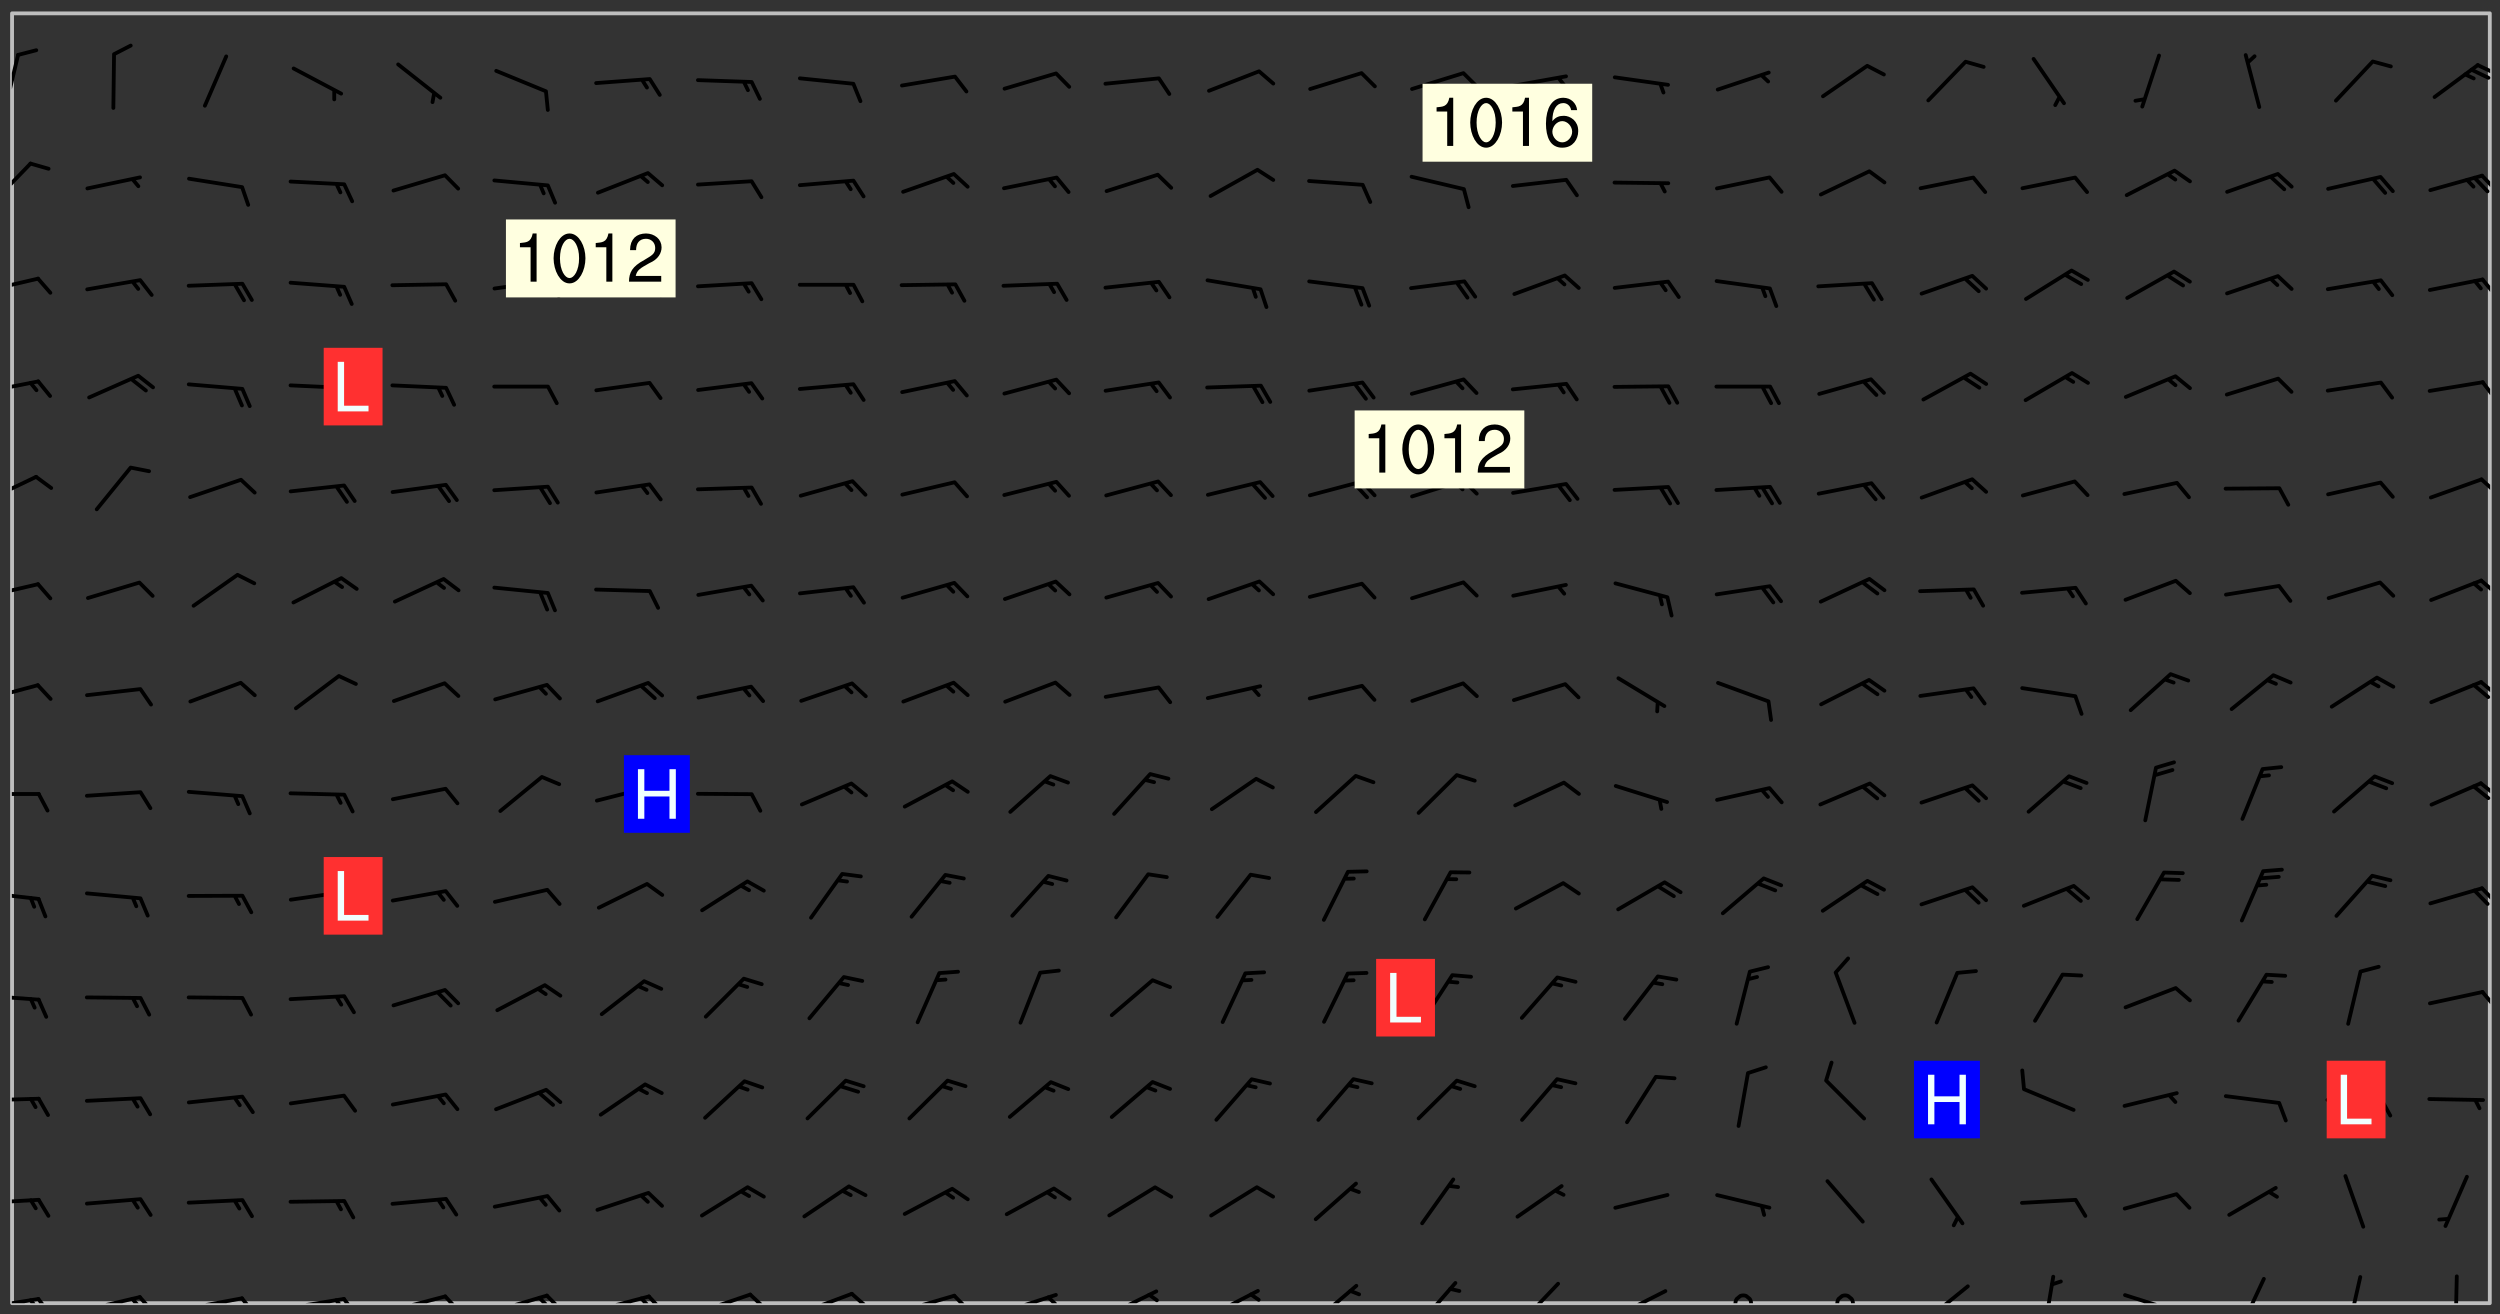 <svg xmlns="http://www.w3.org/2000/svg" role="img" xmlns:xlink="http://www.w3.org/1999/xlink" viewBox="142.45 309.95 326.84 171.84"><rect x="142.45" y="309.95" width="326.84" height="171.84" fill="#333333" stroke="none"/><defs><clipPath id="clip2"><path d="M 144 311.672 L 468 311.672 L 468 480.328 L 144 480.328 Z M 144 311.672"/></clipPath><clipPath id="clip3"><path d="M 144 479 L 148 479 L 148 480.328 L 144 480.328 Z M 144 479"/></clipPath><clipPath id="clip4"><path d="M 147 479 L 150 479 L 150 480.328 L 147 480.328 Z M 147 479"/></clipPath><clipPath id="clip5"><path d="M 146 479 L 148 479 L 148 480.328 L 146 480.328 Z M 146 479"/></clipPath><clipPath id="clip6"><path d="M 153 479 L 161 479 L 161 480.328 L 153 480.328 Z M 153 479"/></clipPath><clipPath id="clip7"><path d="M 160 479 L 163 479 L 163 480.328 L 160 480.328 Z M 160 479"/></clipPath><clipPath id="clip8"><path d="M 159 479 L 161 479 L 161 480.328 L 159 480.328 Z M 159 479"/></clipPath><clipPath id="clip9"><path d="M 166 479 L 175 479 L 175 480.328 L 166 480.328 Z M 166 479"/></clipPath><clipPath id="clip10"><path d="M 173 479 L 176 479 L 176 480.328 L 173 480.328 Z M 173 479"/></clipPath><clipPath id="clip11"><path d="M 180 479 L 188 479 L 188 480.328 L 180 480.328 Z M 180 479"/></clipPath><clipPath id="clip12"><path d="M 187 479 L 190 479 L 190 480.328 L 187 480.328 Z M 187 479"/></clipPath><clipPath id="clip13"><path d="M 186 479 L 188 479 L 188 480.328 L 186 480.328 Z M 186 479"/></clipPath><clipPath id="clip14"><path d="M 193 479 L 201 479 L 201 480.328 L 193 480.328 Z M 193 479"/></clipPath><clipPath id="clip15"><path d="M 200 479 L 203 479 L 203 480.328 L 200 480.328 Z M 200 479"/></clipPath><clipPath id="clip16"><path d="M 206 479 L 215 479 L 215 480.328 L 206 480.328 Z M 206 479"/></clipPath><clipPath id="clip17"><path d="M 213 479 L 216 479 L 216 480.328 L 213 480.328 Z M 213 479"/></clipPath><clipPath id="clip18"><path d="M 212 479 L 215 479 L 215 480.328 L 212 480.328 Z M 212 479"/></clipPath><clipPath id="clip19"><path d="M 220 479 L 228 479 L 228 480.328 L 220 480.328 Z M 220 479"/></clipPath><clipPath id="clip20"><path d="M 227 479 L 230 479 L 230 480.328 L 227 480.328 Z M 227 479"/></clipPath><clipPath id="clip21"><path d="M 226 479 L 228 479 L 228 480.328 L 226 480.328 Z M 226 479"/></clipPath><clipPath id="clip22"><path d="M 233 478 L 241 478 L 241 480.328 L 233 480.328 Z M 233 478"/></clipPath><clipPath id="clip23"><path d="M 240 478 L 243 478 L 243 480.328 L 240 480.328 Z M 240 478"/></clipPath><clipPath id="clip24"><path d="M 246 478 L 255 478 L 255 480.328 L 246 480.328 Z M 246 478"/></clipPath><clipPath id="clip25"><path d="M 253 478 L 256 478 L 256 480.328 L 253 480.328 Z M 253 478"/></clipPath><clipPath id="clip26"><path d="M 260 479 L 268 479 L 268 480.328 L 260 480.328 Z M 260 479"/></clipPath><clipPath id="clip27"><path d="M 266 479 L 270 479 L 270 480.328 L 266 480.328 Z M 266 479"/></clipPath><clipPath id="clip28"><path d="M 273 478 L 281 478 L 281 480.328 L 273 480.328 Z M 273 478"/></clipPath><clipPath id="clip29"><path d="M 279 479 L 281 479 L 281 480.328 L 279 480.328 Z M 279 479"/></clipPath><clipPath id="clip30"><path d="M 287 478 L 294 478 L 294 480.328 L 287 480.328 Z M 287 478"/></clipPath><clipPath id="clip31"><path d="M 292 478 L 294 478 L 294 480.328 L 292 480.328 Z M 292 478"/></clipPath><clipPath id="clip32"><path d="M 300 478 L 308 478 L 308 480.328 L 300 480.328 Z M 300 478"/></clipPath><clipPath id="clip33"><path d="M 305 478 L 308 478 L 308 480.328 L 305 480.328 Z M 305 478"/></clipPath><clipPath id="clip34"><path d="M 314 477 L 321 477 L 321 480.328 L 314 480.328 Z M 314 477"/></clipPath><clipPath id="clip35"><path d="M 327 477 L 333 477 L 333 480.328 L 327 480.328 Z M 327 477"/></clipPath><clipPath id="clip36"><path d="M 341 477 L 347 477 L 347 480.328 L 341 480.328 Z M 341 477"/></clipPath><clipPath id="clip37"><path d="M 353 478 L 361 478 L 361 480.328 L 353 480.328 Z M 353 478"/></clipPath><clipPath id="clip38"><path d="M 369 479 L 372 479 L 372 480.328 L 369 480.328 Z M 369 479"/></clipPath><clipPath id="clip39"><path d="M 382 479 L 385 479 L 385 480.328 L 382 480.328 Z M 382 479"/></clipPath><clipPath id="clip40"><path d="M 394 477 L 400 477 L 400 480.328 L 394 480.328 Z M 394 477"/></clipPath><clipPath id="clip41"><path d="M 409 476 L 412 476 L 412 480.328 L 409 480.328 Z M 409 476"/></clipPath><clipPath id="clip42"><path d="M 420 479 L 428 479 L 428 480.328 L 420 480.328 Z M 420 479"/></clipPath><clipPath id="clip43"><path d="M 435 476 L 439 476 L 439 480.328 L 435 480.328 Z M 435 476"/></clipPath><clipPath id="clip44"><path d="M 449 476 L 452 476 L 452 480.328 L 449 480.328 Z M 449 476"/></clipPath><clipPath id="clip45"><path d="M 463 476 L 464 476 L 464 480.328 L 463 480.328 Z M 463 476"/></clipPath><clipPath id="clip46"><path d="M 144 466 L 148 466 L 148 468 L 144 468 Z M 144 466"/></clipPath><clipPath id="clip47"><path d="M 144 453 L 148 453 L 148 455 L 144 455 Z M 144 453"/></clipPath><clipPath id="clip48"><path d="M 144 439 L 148 439 L 148 441 L 144 441 Z M 144 439"/></clipPath><clipPath id="clip49"><path d="M 466 439 L 468 439 L 468 442 L 466 442 Z M 466 439"/></clipPath><clipPath id="clip50"><path d="M 144 426 L 148 426 L 148 428 L 144 428 Z M 144 426"/></clipPath><clipPath id="clip51"><path d="M 466 425 L 468 425 L 468 429 L 466 429 Z M 466 425"/></clipPath><clipPath id="clip52"><path d="M 144 413 L 148 413 L 148 415 L 144 415 Z M 144 413"/></clipPath><clipPath id="clip53"><path d="M 466 412 L 468 412 L 468 415 L 466 415 Z M 466 412"/></clipPath><clipPath id="clip54"><path d="M 465 412 L 468 412 L 468 415 L 465 415 Z M 465 412"/></clipPath><clipPath id="clip55"><path d="M 144 399 L 148 399 L 148 402 L 144 402 Z M 144 399"/></clipPath><clipPath id="clip56"><path d="M 466 398 L 468 398 L 468 401 L 466 401 Z M 466 398"/></clipPath><clipPath id="clip57"><path d="M 144 386 L 148 386 L 148 389 L 144 389 Z M 144 386"/></clipPath><clipPath id="clip58"><path d="M 466 385 L 468 385 L 468 388 L 466 388 Z M 466 385"/></clipPath><clipPath id="clip59"><path d="M 144 372 L 148 372 L 148 376 L 144 376 Z M 144 372"/></clipPath><clipPath id="clip60"><path d="M 466 372 L 468 372 L 468 375 L 466 375 Z M 466 372"/></clipPath><clipPath id="clip61"><path d="M 144 359 L 148 359 L 148 362 L 144 362 Z M 144 359"/></clipPath><clipPath id="clip62"><path d="M 466 359 L 468 359 L 468 363 L 466 363 Z M 466 359"/></clipPath><clipPath id="clip63"><path d="M 144 346 L 148 346 L 148 349 L 144 349 Z M 144 346"/></clipPath><clipPath id="clip64"><path d="M 466 346 L 468 346 L 468 349 L 466 349 Z M 466 346"/></clipPath><clipPath id="clip65"><path d="M 144 331 L 147 331 L 147 337 L 144 337 Z M 144 331"/></clipPath><clipPath id="clip66"><path d="M 466 332 L 468 332 L 468 335 L 466 335 Z M 466 332"/></clipPath><clipPath id="clip67"><path d="M 144 316 L 146 316 L 146 325 L 144 325 Z M 144 316"/></clipPath><clipPath id="clip68"><path d="M 466 318 L 468 318 L 468 320 L 466 320 Z M 466 318"/></clipPath><clipPath id="clip69"><path d="M 465 318 L 468 318 L 468 321 L 465 321 Z M 465 318"/></clipPath><g id="surface188" clip-path="url(#clip1)"><path fill="#fff" fill-opacity="0" fill-rule="evenodd" d="M 0 0 L 1000 0 L 1000 1000 L 0 1000 Z M 0 0"/><path fill="#d3d3d3" fill-opacity="0" fill-rule="evenodd" d="M162.152 355.867L161.918 356.16 161.977 356.395 162.094 356.566 162.27 356.801 162.562 357.148 162.676 357.207 162.793 357.035 162.852 356.801 163.027 356.625 163.492 356.449 164.191 356.449 164.426 356.742 164.715 357.559 164.773 357.734 164.949 357.965 165.301 358.199 166 358.898 166.172 359.074 166.406 359.422 166.641 359.832 166.93 360.414 167.34 360.879 167.57 361.113 167.805 361.289 167.922 361.52 168.098 361.812 168.27 362.977 168.27 363.211 168.328 363.5 168.387 363.617 168.504 363.734 168.852 364.145 168.969 364.316 169.145 364.492 169.32 364.727 169.438 364.898 169.609 365.25 169.668 365.484 169.902 365.891 170.137 365.832 169.961 366.008 169.902 366.938 169.32 366.938 169.086 366.824 168.738 366.938 168.621 367.055 168.562 367.348 168.504 367.523 168.387 367.695 167.922 367.988 167.863 368.223 167.805 368.336 167.805 368.98 167.863 369.152 167.863 369.562 167.922 369.621 167.922 370.027 167.98 370.434 168.098 370.609 168.156 370.668 168.387 371.309 168.328 371.602 168.328 372.301 168.27 372.883 168.27 373.117 168.211 373.348 168.156 373.699 168.156 375.621 168.211 375.738 168.637 375.738 168.27 375.855 168.246 376.207 169.137 377.375 170.879 377.914 172.219 378.273 172.219 378.812 172.309 379.621 172.844 380.336 174.363 380.605 175.254 380.52 175.344 381.684 175.879 381.863 177.039 381.684 179.094 380.699 180.254 380.336 182.133 380.16 183.828 379.98 183.648 380.699 182.133 380.785 180.883 380.875 180.078 381.145 179.004 381.953 179.273 382.672 179.809 383.57 179.629 384.195 179.363 385.004 179.629 386.082 180.254 386.98 181.059 387.16 182.309 386.98 182.043 387.703 182.141 388.207 182.195 388.5 182.195 388.672 182.254 388.965 182.254 389.371 182.43 389.488 182.781 389.605 183.188 389.605 183.48 389.43 183.594 389.312 183.652 389.195 183.77 388.965 183.828 388.789 184.18 388.324 184.41 388.148 184.586 388.09 184.762 388.148 184.82 388.324 184.938 389.312 184.992 389.781 185.051 389.953 185.168 390.188 185.344 390.246 186.16 390.305 186.449 390.305 186.566 390.539 186.625 390.945 186.684 391.297 186.684 392.402 186.801 392.695 186.918 393.043 187.207 393.742 187.383 394.094 187.965 394.848 188.316 395.023 188.488 395.082 188.957 395.316 189.598 395.781 189.945 396.016 190.238 396.191 190.531 396.246 190.762 396.309 191.578 396.656 191.871 396.832 191.984 397.004 192.336 397.355 192.453 397.531 192.977 398.172 192.977 398.461 193.035 398.812 193.035 399.16 193.094 399.512 193.152 399.801 193.27 399.859 193.441 399.918 193.617 399.918 194.199 400.152 194.375 400.27 194.551 400.559 194.727 400.793 194.84 401.027 195.133 401.258 195.25 401.375 195.25 401.785 195.309 401.84 195.598 402.074 195.832 402.191 195.891 402.309 196.008 402.48 196.066 402.598 196.297 402.832 196.355 403.008 196.59 403.066 196.707 403.125 196.59 403.238 196.531 403.355 196.531 403.473 196.414 403.766 196.297 404.055 196.297 404.637 196.473 404.754 196.59 404.812 196.648 404.93 196.766 405.047 196.879 405.105 197.055 405.453 197.113 405.805 197.172 406.211 197.172 406.387 197.113 406.562 196.996 407.262 196.996 407.434 197.113 407.609 197.406 407.902 197.812 407.902 197.988 408.02 198.105 408.191 198.223 408.484 198.223 408.719 197.695 408.719 197.465 408.484 197.23 408.484 197.055 408.543 196.996 409.242 197.055 409.59 197.172 409.766 197.348 410.176 197.465 410.406 197.754 410.875 197.93 410.93 198.453 410.93 198.688 410.988 199.445 411.629 199.504 411.922 199.504 412.156 199.562 412.215 199.793 412.562 199.793 412.914 199.676 413.086 199.676 413.379 199.969 413.668 200.262 413.844 200.434 413.902 200.727 414.078 201.02 414.195 201.602 414.602 201.891 414.836 202.184 415.012 202.402 415.172 202.418 415.184 202.648 415.359 203.289 415.883 203.465 416.117 203.582 416.293 203.758 416.469 203.871 416.641 203.871 417.281 203.988 417.457 204.457 417.574 205.039 417.691 205.273 417.75 205.504 417.863 205.797 417.98 205.91 418.039 206.496 418.391 206.785 418.562 206.961 418.625 207.137 418.68 207.312 418.738 208.012 419.09 208.301 419.266 208.535 419.32 208.824 419.496 209.059 419.613 209.699 420.02 209.992 420.137 210.164 420.195 210.398 420.254 210.809 420.312 211.039 420.371 211.273 420.488 211.332 420.66 210.922 420.836 211.391 420.895 211.449 421.188 211.562 421.422 211.738 421.477 211.973 421.535 212.148 421.594 212.555 421.711 213.195 421.945 213.312 422.117 213.371 422.352 213.371 422.527 213.312 422.645 213.254 423.051 213.488 423.285 213.605 423.344 213.953 423.461 214.594 423.691 214.77 423.809 215.059 423.926 215.234 424.102 215.469 424.566 216.051 425.672 216.227 425.848 216.574 426.023 216.75 426.141 217.102 426.258 218.148 426.781 218.383 426.84 218.848 426.953 219.141 427.012 219.605 427.188 220.363 427.77 220.598 428.004 220.945 428.469 221.121 428.645 221.41 428.879 222.227 429.578 222.52 429.754 222.809 430.043 223.102 430.219 223.395 430.508 224.09 431.148 224.266 431.324 224.559 431.559 224.848 431.793 225.316 432.082 225.957 432.664 226.305 432.898 226.539 433.191 226.887 433.539 227.238 434.004 228.172 434.996 228.52 435.402 228.637 435.578 228.871 435.637 228.984 435.754 229.629 435.93 229.859 436.043 230.094 436.102 230.387 436.277 230.617 436.395 231.551 437.094 231.957 437.5 232.191 437.676 232.598 437.852 232.832 437.969 233.648 438.316 233.996 438.551 234.23 438.668 234.523 438.957 234.754 439.074 235.512 439.426 235.863 439.598 236.094 439.656 236.387 439.773 236.621 439.832 237.492 440.008 238.309 440.008 238.777 440.238 238.949 440.297 239.824 440.996 240.289 441.113 240.582 441.172 240.758 441.23 240.988 441.289 241.457 441.348 241.805 441.406 242.156 441.465 242.562 441.523 242.855 441.523 243.027 441.582 243.027 441.812 243.203 441.988 243.496 441.988 243.844 442.047 244.195 442.105 244.895 442.223 245.535 442.223 246 441.988 246.293 441.812 246.465 441.695 246.875 441.523 247.164 441.348 248.098 440.883 248.566 440.59 249.09 440.297 249.555 440.125 250.02 439.949 251.07 439.484 251.359 439.367 251.77 439.25 252.059 439.133 252.586 438.957 254.102 438.258 254.684 437.91 254.973 437.852 255.266 437.793 255.613 437.676 256.488 437.445 256.84 437.328 256.953 437.328 257.188 437.27 258.062 437.035 258.297 436.977 259.109 436.977 259.461 436.918 260.277 436.801 260.449 436.742 260.801 436.688 261.094 436.629 261.324 436.57 262.141 436.395 262.316 436.336 262.664 436.336 262.898 436.277 263.363 436.16 264.121 435.988 264.355 435.93 264.703 435.93 265.113 435.812 265.402 435.754 266.688 435.695 266.977 435.695 267.387 435.637 267.617 435.578 267.793 435.578 268.668 435.461 269.074 435.461 269.484 435.344 269.832 435.344 270.184 435.23 271.055 435.172 272.805 435.172 273.852 435.461 274.262 435.578 274.551 435.695 274.902 435.812 275.191 435.93 276.242 436.102 276.531 436.16 276.824 436.16 277.117 436.219 277.289 436.277 277.699 436.336 277.871 436.395 277.988 436.453 278.105 436.453 278.223 436.512 278.574 436.57 278.688 436.57 279.098 436.637 281.02 437.031 282.945 437.426 284.465 437.875 286.16 438.594 288.305 439.398 289.91 438.68 291.34 437.875 292.5 436.797 293.75 436.348 296.785 435.629 298.66 435.27 300.805 433.922 303.039 432.668 305.539 431.41 307.234 430.961 309.02 430.781 310.18 430.512 310.805 431.051 312.145 430.781 312.859 429.793 313.844 428.449 314.289 428.27 315.094 427.91 316.969 427.371 318.754 426.922 320.004 426.652 321.164 426.562 322.863 426.473 324.824 426.203 326.074 426.113 326.613 426.113 327.238 426.023 328.129 426.023 330.273 425.844 332.684 425.664 335.273 425.574 336.969 425.754 338.578 425.844 340.008 426.203 341.168 426.922 343.043 427.91 344.203 429.438 344.469 430.152 345.098 430.242 345.453 431.141 345.988 431.68 346.523 433.207 347.598 433.566 348.133 433.566 347.328 434.102 347.418 435.809 348.133 438.504 349.023 439.309 349.918 440.297 350.633 441.555 352.418 442.094 353.938 441.914 354.293 443.258 355.902 442.453 356.883 441.914 357.152 442.184 357.469 441.969 357.688 441.824 358.488 442.273 358.938 441.914 359.293 441.914 359.828 441.645 360.367 440.926 360.902 440.656 361.527 439.668 362.688 440.117 363.527 440.488 364.922 441.105 366.617 440.926 368.223 440.926 370.008 441.016 370.188 439.309 370.723 437.965 371.527 438.234 372.02 439.082 372.422 439.488 372.332 440.027 372.332 440.387 373.047 440.836 373.758 440.566 375.188 440.566 375.547 441.555 375.992 442.812 376.707 444.156 377.957 444.785 379.652 445.414 380.367 445.234 380.547 444.695 381.527 444.605 381.977 444.965 382.062 446.223 381.797 446.852 381.262 447.031 381.262 447.57 381.977 448.555 382.242 449.094 383.227 450.082 384.027 451.16 383.762 451.52 383.672 452.418 383.047 454.75 382.691 456.816 382.602 458.609 382.422 459.328 382.332 459.867 382.332 461.305 381.352 463.188 380.992 464.895 380.457 465.793 379.652 466.961 379.387 467.5 381.441 468.754 381.527 469.113 381.172 469.652 381.082 469.473 381.082 470.281 381.172 471.719 380.727 472.434 379.652 472.527 379.387 473.242 379.922 474.141 380.727 474.859 381.887 475.668 383.227 475.938 383.672 476.297 383.316 476.746 381.527 476.656 380.277 476.207 379.562 475.488 378.938 475.398 378.762 478.988 378.574 480.297 467.934 480.297 467.934 311.703 412.664 311.703 412.664 360.785 413.426 360.91 416.715 361.453 418.738 364.289 418.738 367.043 421.09 367.375 423.438 367.707 427.488 367.707 426.109 371.867 424.086 372.574 422.062 373.277 421.52 373.621 418.926 375.238 418.738 375.355 416.715 373.277 415.984 370.535 413.312 368.457 411.938 364.957 411.871 364.875 409.914 362.203 412.664 360.785 412.664 311.703 294.422 311.703 294.422 403.117 294.539 403.148 294.672 403.16 294.746 403.234 294.852 403.281 294.941 403.34 295.027 403.398 295.117 403.457 295.414 403.754 295.473 403.844 295.504 403.961 295.531 404.078 295.547 404.215 295.516 404.332 295.457 404.422 295.398 404.508 295.355 404.613 295.309 404.715 295.281 404.836 295.281 404.98 295.457 405.25 295.605 405.398 295.68 405.484 295.754 405.559 295.797 405.664 295.859 405.754 295.918 405.84 295.961 405.945 296.02 406.035 296.066 406.137 296.109 406.242 296.168 406.328 296.285 406.508 296.359 406.582 296.422 406.668 296.48 406.758 296.523 406.863 296.582 406.953 296.641 407.039 296.703 407.129 296.762 407.219 296.805 407.32 296.922 407.5 296.996 407.574 297.055 407.66 297.129 407.734 297.219 407.793 297.324 407.84 297.473 407.84 297.605 407.824 297.738 407.84 297.84 407.793 297.914 407.719 297.961 407.617 297.945 407.484 297.945 407.336 297.898 407.23 297.871 407.113 297.824 407.012 297.797 406.891 297.754 406.789 297.691 406.699 297.648 406.598 297.605 406.492 297.574 406.375 297.559 406.242 297.547 406.105 297.633 406.047 297.691 405.961 297.812 405.93 297.855 406.035 297.871 406.168 297.871 406.285 297.93 406.387 297.988 406.477 298.078 406.535 298.227 406.684 298.285 406.773 298.328 406.879 298.316 406.98 298.402 407.039 298.508 407.086 298.594 407.145 298.684 407.203 298.758 407.277 298.641 407.305 298.535 407.352 298.449 407.41 298.375 407.484 298.316 407.574 298.254 407.66 298.227 407.781 298.18 407.883 298.137 407.988 298.105 408.105 298.094 408.238 298.078 408.371 298.078 408.52 298.105 408.637 298.152 408.742 298.195 408.844 298.254 408.934 298.328 409.008 298.418 409.066 298.492 409.141 298.582 409.199 298.641 409.289 298.684 409.395 298.73 409.496 298.848 409.527 298.98 409.543 299.129 409.543 299.246 409.512 299.352 409.555 299.395 409.66 299.441 409.762 299.469 409.883 299.5 410 299.527 410.117 299.559 410.238 299.586 410.355 299.691 410.398 299.793 410.445 299.926 410.43 300.074 410.578 300.137 410.664 300.211 410.738 300.281 410.812 300.371 410.875 300.477 410.918 300.578 410.961 300.695 410.992 300.832 411.008 300.949 410.977 301.023 410.902 301.051 410.785 301.039 410.652 301.008 410.531 300.98 410.414 301.023 410.309 301.141 410.309 301.23 410.371 301.348 410.398 301.496 410.398 301.629 410.414 301.777 410.414 301.91 410.43 302.043 410.414 302.191 410.414 302.324 410.398 302.457 410.387 302.594 410.398 302.711 410.371 302.844 410.355 303.035 410.297 302.977 410.473 302.961 410.605 302.934 410.727 302.918 410.859 302.859 410.945 302.727 410.961 302.621 411.008 302.516 411.051 302.398 411.082 302.281 411.109 302.016 411.141 301.867 411.141 301.734 411.156 301.66 411.23 301.719 411.316 301.867 411.465 301.984 411.645 302.059 411.715 302.148 411.777 302.238 411.836 302.324 411.895 302.414 411.953 302.516 411.996 302.621 412.059 302.727 412.102 302.812 412.16 302.918 412.207 303.02 412.25 303.199 412.367 303.258 412.457 303.215 412.559 303.168 412.664 303.184 412.797 303.406 413.02 303.465 413.109 303.508 413.211 303.539 413.332 303.582 413.434 303.598 413.566 303.629 413.684 303.641 413.82 303.672 413.938 303.82 414.086 303.922 414.129 304.027 414.172 304.145 414.203 304.277 414.219 304.414 414.234 304.531 414.234 304.648 414.203 304.738 414.145 304.781 414.039 304.828 413.938 304.871 413.832 304.902 413.715 304.914 413.582 304.914 413.434 304.902 413.301 304.887 413.168 304.855 413.051 304.812 412.945 304.766 412.84 304.723 412.738 304.68 412.633 304.664 412.5 304.68 412.367 304.707 412.25 304.738 412.133 304.766 412.012 304.812 411.91 304.902 411.852 304.988 411.789 305.062 411.715 305.152 411.656 305.375 411.434 305.434 411.348 305.508 411.273 305.625 411.094 305.684 411.008 305.684 410.859 305.609 410.785 305.508 410.738 305.402 410.695 305.301 410.652 305.242 410.562 305.195 410.457 305.168 410.34 305.258 410.281 305.375 410.25 305.477 410.207 305.656 410.09 305.805 409.941 305.816 409.809 305.805 409.703 305.715 409.645 305.582 409.66 305.434 409.66 305.301 409.676 305.168 409.66 305.047 409.629 304.961 409.57 304.887 409.496 304.828 409.406 304.766 409.32 304.648 409.141 304.59 409.055 304.621 408.934 304.707 408.875 304.828 408.844 304.887 408.758 304.887 408.637 304.855 408.52 304.797 408.43 304.738 408.344 304.691 408.238 304.664 408.121 304.648 407.988 304.707 407.898 304.781 407.824 304.871 407.766 304.988 407.586 305.062 407.512 305.121 407.426 305.27 407.277 305.391 407.246 305.523 407.23 305.656 407.246 305.73 407.32 305.773 407.426 305.789 407.559 305.758 407.676 305.641 407.707 305.508 407.719 305.359 407.867 305.316 407.973 305.27 408.074 305.242 408.195 305.211 408.312 305.211 408.461 305.242 408.578 305.285 408.684 305.344 408.773 305.418 408.844 305.492 408.918 305.609 408.949 305.73 408.977 305.848 408.949 305.98 408.934 306.098 408.934 306.188 408.992 306.262 409.066 306.309 409.172 306.367 409.258 306.469 409.305 306.602 409.32 306.707 409.363 306.793 409.422 306.781 409.527 306.707 409.602 306.527 409.719 306.469 409.809 306.379 409.867 306.309 409.941 306.234 410.016 306.172 410.105 306.145 410.223 306.129 410.355 306.145 410.488 306.129 410.621 306.129 410.77 306.145 410.902 306.172 411.02 306.203 411.141 306.277 411.215 306.367 411.273 306.453 411.332 306.543 411.391 306.66 411.422 306.66 411.508 306.559 411.555 306.469 411.613 306.203 411.645 306.086 411.672 305.938 411.672 305.832 411.715 305.73 411.762 305.672 411.852 305.609 412.086 305.598 412.219 305.566 412.34 305.551 412.473 305.551 412.766 305.539 412.898 305.551 413.035 305.566 413.168 305.699 413.184 305.832 413.195 305.953 413.227 306.039 413.285 306.113 413.359 306.16 413.465 306.203 413.566 306.219 413.699 306.219 414.145 306.203 414.277 306.203 414.723 306.234 414.988 306.262 415.105 306.277 415.238 306.309 415.355 306.395 415.566 306.426 415.832 306.426 415.98 306.395 416.098 306.367 416.215 306.336 416.336 306.309 416.453 306.277 416.57 306.246 416.691 306.234 416.824 306.219 416.957 306.309 417.016 306.426 416.984 306.527 417 306.574 417.105 306.543 417.371 306.543 417.812 306.5 417.918 306.453 418.023 306.41 418.125 306.367 418.23 306.309 418.316 306.277 418.438 306.234 418.555 306.203 418.672 306.188 418.805 306.203 418.938 306.262 419.027 306.367 419.074 306.453 419.133 306.512 419.219 306.5 419.355 306.469 419.473 306.426 419.574 306.426 420.02 306.41 420.152 306.41 420.301 306.379 420.418 306.336 420.523 306.309 420.641 306.262 420.746 306.219 420.848 306.188 420.969 306.16 421.086 306.129 421.219 306.098 421.336 306.07 421.453 306.027 421.559 305.996 421.676 305.965 421.797 305.953 421.93 305.938 422.062 305.938 422.359 305.965 422.477 305.965 422.625 306.012 423.023 306.039 423.141 306.098 423.23 306.219 423.262 306.367 423.262 306.5 423.246 306.559 423.336 306.559 423.453 306.5 423.543 306.41 423.602 306.309 423.645 306.203 423.691 306.113 423.75 306.027 423.809 305.891 423.824 305.773 423.793 305.641 423.777 305.539 423.824 305.477 423.91 305.465 424.047 305.449 424.18 305.418 424.297 305.391 424.414 305.375 424.547 305.344 424.668 305.344 424.965 305.359 425.098 305.391 425.215 305.391 425.363 305.402 425.496 305.402 425.645 305.375 425.762 305.328 425.863 305.301 425.984 305.27 426.102 305.211 426.191 305.137 426.266 305.035 426.309 304.93 426.355 304.812 426.383 304.691 426.414 304.59 426.367 304.648 426.281 304.754 426.234 304.781 426.117 304.812 426 304.84 425.879 304.871 425.762 304.871 425.613 304.887 425.48 304.855 425.363 304.812 425.258 304.707 425.273 304.633 425.348 304.531 425.391 304.441 425.453 304.367 425.527 304.324 425.629 304.309 425.762 304.277 425.879 304.25 426 304.219 426.117 304.191 426.234 304.16 426.355 304.133 426.473 304.102 426.59 304.059 426.695 303.969 426.754 303.879 426.754 303.762 426.723 303.73 426.637 303.746 426.5 303.715 426.383 303.715 426.234 303.703 426.102 303.703 425.953 303.641 425.719 303.613 425.598 303.57 425.496 303.523 425.391 303.465 425.305 303.406 425.215 303.363 425.109 303.301 425.023 303.152 424.875 303.082 424.801 302.977 424.754 302.871 424.711 302.77 424.668 302.473 424.371 302.383 424.297 302.297 424.238 302.191 424.195 302.102 424.133 302.016 424.074 301.91 424.031 301.82 423.973 301.734 423.91 301.66 423.84 301.555 423.793 301.469 423.734 301.363 423.691 301.273 423.629 301.172 423.586 301.066 423.543 300.98 423.484 300.875 423.438 300.77 423.395 300.668 423.348 300.578 423.289 300.477 423.246 300.371 423.203 300.281 423.141 300.164 423.113 300.031 423.098 299.898 423.113 299.75 423.113 299.617 423.129 299.5 423.098 299.41 423.039 299.336 422.965 299.246 422.906 299.145 422.859 298.996 422.859 298.875 422.832 298.773 422.789 298.699 422.715 298.582 422.535 298.492 422.477 298.391 422.434 298.301 422.371 298.195 422.328 298.105 422.27 298.02 422.211 297.914 422.164 297.855 422.078 297.797 421.988 297.754 421.883 297.707 421.781 297.633 421.707 297.547 421.648 297.473 421.574 297.383 421.516 297.16 421.293 297.117 421.188 297.086 420.922 297.191 420.879 297.336 420.879 297.441 420.922 297.516 420.996 297.605 421.055 297.691 421.113 297.797 421.16 297.887 421.219 298.035 421.367 298.105 421.441 298.254 421.59 298.316 421.676 298.391 421.75 298.477 421.809 298.551 421.883 298.641 421.945 298.73 422.004 298.816 422.062 299.086 422.238 299.188 422.285 299.293 422.328 299.395 422.371 299.441 422.297 299.5 422.211 299.574 422.137 299.645 422.062 299.75 422.105 299.824 422.18 299.883 422.27 299.926 422.371 299.973 422.477 300.016 422.582 300.137 422.609 300.254 422.582 300.328 422.492 300.371 422.387 300.43 422.297 300.504 422.223 300.609 422.18 300.727 422.152 300.859 422.164 300.949 422.223 301.098 422.371 301.156 422.461 301.199 422.566 301.246 422.668 301.289 422.773 301.332 422.875 301.438 422.922 301.543 422.965 301.676 422.98 301.762 422.922 301.82 422.832 301.895 422.758 302 422.715 302.117 422.742 302.223 422.789 302.324 422.832 302.43 422.875 302.531 422.922 302.711 423.039 302.711 423.156 302.695 423.289 302.711 423.422 302.727 423.559 302.785 423.645 302.887 423.691 303.008 423.719 303.125 423.75 303.273 423.75 303.391 423.719 303.449 423.629 303.629 423.512 303.688 423.422 303.762 423.348 303.82 423.262 303.938 423.082 304.117 422.965 304.234 422.996 304.324 423.055 304.367 423.129 304.352 423.262 304.352 423.379 304.441 423.438 304.59 423.438 304.723 423.422 304.855 423.41 305.121 423.379 305.227 423.336 305.344 423.305 305.465 423.277 305.539 423.203 305.609 423.129 305.672 423.039 305.656 422.934 305.609 422.832 305.508 422.789 305.402 422.773 305.285 422.801 305.02 422.832 304.871 422.832 304.797 422.758 304.707 422.699 304.59 422.668 304.473 422.641 304.34 422.625 304.191 422.625 304.059 422.641 303.762 422.641 303.656 422.594 303.508 422.445 303.465 422.344 303.406 422.254 303.629 422.031 303.715 421.973 303.82 421.93 303.938 421.898 304.07 421.883 304.203 421.898 304.34 421.914 304.441 421.957 304.574 421.945 304.664 421.883 304.766 421.84 304.828 421.75 304.781 421.648 304.691 421.59 304.574 421.559 304.473 421.516 304.414 421.426 304.352 421.336 304.352 421.219 304.367 421.086 304.473 421.039 304.547 420.969 304.547 420.848 304.457 420.789 304.426 420.672 304.516 420.613 304.59 420.539 304.633 420.434 304.691 420.344 304.738 420.242 304.754 420.109 304.754 419.961 304.707 419.855 304.664 419.754 304.574 419.695 304.441 419.68 304.34 419.637 304.203 419.621 304.086 419.59 303.641 419.59 303.508 419.574 303.375 419.562 303.242 419.547 303.125 419.516 302.977 419.516 302.844 419.5 302.711 419.488 302.445 419.457 302.324 419.414 302.238 419.355 302.164 419.281 302.164 419.133 302.176 419 302.281 418.953 302.383 418.91 302.516 418.895 302.668 418.895 302.801 418.879 303.094 418.879 303.215 418.91 303.316 418.953 303.406 419.012 303.641 419.074 303.762 419.027 303.852 418.969 303.953 418.926 304.086 418.91 304.191 418.953 304.293 419 304.426 419.012 304.547 418.984 304.691 418.984 304.812 418.953 304.93 418.926 305.035 418.879 305.109 418.805 305.195 418.746 305.344 418.598 305.402 418.512 305.449 418.406 305.477 418.289 305.492 418.184 305.391 418.141 305.301 418.082 305.184 418.051 305.078 418.008 304.988 417.945 304.914 417.859 304.84 417.785 304.738 417.742 304.633 417.695 304.531 417.652 304.473 417.562 304.426 417.461 304.34 417.25 304.277 417.164 304.219 417.074 304.145 417 304.059 416.941 303.789 416.941 303.672 416.973 303.582 417.031 303.48 417.074 303.348 417.09 303.242 417.074 303.215 416.957 303.152 416.867 303.035 416.836 302.934 416.793 302.785 416.645 302.754 416.527 302.738 416.422 302.812 416.348 302.992 416.23 303.109 416.203 303.227 416.172 303.363 416.188 303.465 416.23 303.57 416.273 303.672 416.32 303.777 416.363 303.895 416.395 304.027 416.41 304.145 416.438 304.277 416.453 304.383 416.438 304.473 416.379 304.398 416.305 304.293 416.262 304.219 416.188 304.145 416.098 303.996 415.949 303.91 415.891 303.82 415.832 303.746 415.758 303.656 415.699 303.555 415.652 303.434 415.625 303.332 415.578 303.227 415.535 303.109 415.504 303.008 415.461 302.887 415.43 302.738 415.43 302.621 415.461 302.516 415.504 302.43 415.566 302.25 415.684 302.164 415.742 302.074 415.801 301.969 415.848 301.883 415.906 301.777 415.949 301.676 415.992 301.57 416.039 301.496 416.113 301.438 416.203 301.379 416.289 301.332 416.395 301.273 416.48 301.199 416.555 301.066 416.543 300.949 416.512 300.832 416.512 300.758 416.586 300.668 416.645 300.594 416.719 300.504 416.777 300.418 416.836 300.312 416.883 300.211 416.926 300.074 416.941 299.973 416.898 299.824 416.75 299.719 416.703 299.633 416.703 299.527 416.75 299.426 416.793 299.305 416.824 299.188 416.793 299.113 416.719 299.113 416.602 299.145 416.48 299.219 416.41 299.277 416.32 299.352 416.246 299.469 416.215 299.574 416.172 299.867 416.172 300 416.156 300.137 416.141 300.238 416.098 300.328 416.039 300.43 415.992 300.52 415.934 300.652 415.922 300.742 415.98 300.875 415.992 300.965 415.934 301.051 415.875 301.156 415.832 301.246 415.773 301.332 415.711 301.422 415.652 301.57 415.504 301.629 415.418 301.688 415.328 301.793 415.285 301.926 415.27 302.043 415.297 302.164 415.328 302.223 415.27 302.281 415.18 302.312 414.914 302.34 414.797 302.445 414.809 302.578 414.824 302.68 414.781 302.77 414.723 302.828 414.633 302.902 414.559 302.961 414.469 303.008 414.367 303.02 414.234 303.008 414.102 302.961 413.996 302.812 413.848 302.754 413.758 302.695 413.672 302.652 413.566 302.652 413.121 302.668 412.988 302.668 412.84 302.68 412.707 302.621 412.648 302.531 412.707 302.43 412.664 302.25 412.547 302.164 412.488 302.102 412.398 302.043 412.309 301.969 412.234 301.883 412.176 301.762 412.207 301.66 412.219 301.555 412.266 301.469 412.324 301.363 412.367 301.215 412.516 301.125 412.574 301.039 412.633 300.949 412.695 300.844 412.738 300.711 412.754 300.711 412.633 300.816 412.59 300.934 412.559 301.008 412.488 301.051 412.383 301.051 412.234 301.023 412.117 300.875 411.969 300.742 411.953 300.594 411.953 300.477 411.984 300.371 412.027 300.27 412.07 300.18 412.133 300.062 412.16 299.988 412.086 300 411.953 299.957 411.852 299.914 411.746 299.824 411.688 299.707 411.715 299.586 411.746 299.469 411.777 299.367 411.82 299.246 411.852 299.145 411.895 299.039 411.938 298.949 411.996 298.848 412.012 298.848 411.895 298.863 411.762 298.805 411.672 298.73 411.715 298.582 411.863 298.523 411.953 298.449 412.027 298.402 412.133 298.359 412.234 298.285 412.309 298.227 412.398 298.152 412.473 298.094 412.559 298.02 412.633 297.93 412.695 297.855 412.766 297.781 412.84 297.68 412.855 297.547 412.871 297.441 412.828 297.441 412.707 297.59 412.559 297.633 412.457 297.691 412.367 297.738 412.266 297.781 412.16 297.84 412.07 297.871 411.953 297.914 411.852 297.945 411.73 297.973 411.613 298.02 411.508 298.062 411.406 298.105 411.301 298.18 411.23 298.27 411.168 298.359 411.109 298.461 411.066 298.758 411.066 299.023 411.035 299.129 410.992 299.055 410.918 298.938 410.887 298.832 410.844 298.742 410.785 298.641 410.738 298.551 410.68 298.449 410.637 298.344 410.594 298.254 410.531 298.168 410.473 298.062 410.43 297.961 410.387 297.84 410.355 297.723 410.324 297.621 410.281 297.5 410.25 297.398 410.207 297.309 410.148 297.266 410.043 297.25 409.91 297.352 409.867 297.484 409.852 297.621 409.867 297.754 409.852 297.855 409.809 297.914 409.719 297.93 409.613 297.84 409.555 297.766 409.48 297.664 409.438 297.574 409.379 297.426 409.23 297.383 409.125 297.367 408.992 297.367 408.699 297.309 408.609 297.219 408.551 297.145 408.477 297.102 408.371 297.07 408.254 297.012 408.164 296.938 408.09 296.82 408.062 296.746 407.988 296.656 407.93 296.566 407.867 296.48 407.809 296.406 407.734 296.348 407.648 296.301 407.543 296.215 407.484 296.066 407.336 295.871 407.277 295.738 407.293 295.637 407.336 295.562 407.41 295.516 407.512 295.473 407.617 295.414 407.707 295.355 407.793 295.059 408.09 294.969 408.148 294.883 408.148 294.82 408.062 294.777 407.957 294.809 407.84 294.867 407.75 294.895 407.633 294.883 407.5 294.793 407.438 294.688 407.484 294.57 407.512 294.453 407.543 294.184 407.719 294.082 407.766 293.965 407.793 293.859 407.84 293.77 407.898 293.668 407.941 293.609 407.855 293.562 407.75 293.578 407.617 293.625 407.512 293.695 407.438 293.77 407.367 293.828 407.277 293.828 407.129 293.785 407.023 293.547 407.023 293.445 407.07 293.414 407.188 293.387 407.305 293.355 407.426 293.281 407.469 293.148 407.484 293.074 407.438 293.031 407.336 292.988 407.23 292.941 407.129 292.898 407.023 292.777 407.055 292.676 407.098 292.543 407.113 292.426 407.145 292.32 407.188 292.23 407.246 292.129 407.293 292.008 407.32 291.875 407.336 291.773 407.293 291.715 407.203 291.668 407.098 291.625 406.996 291.582 406.891 291.582 406.773 291.641 406.684 291.727 406.625 291.906 406.508 292.008 406.461 292.113 406.418 292.219 406.359 292.32 406.316 292.41 406.254 292.512 406.211 292.617 406.152 292.719 406.105 292.809 406.047 292.914 406.004 293.016 405.961 293.105 405.898 293.207 405.855 293.344 405.84 293.461 405.871 293.562 405.914 293.684 405.945 293.785 405.988 293.891 406.035 293.992 406.078 294.098 406.121 294.199 406.168 294.305 406.211 294.406 406.254 294.512 406.301 294.598 406.359 294.703 406.402 294.82 406.434 294.926 406.477 295.027 406.523 295.117 406.582 295.223 406.625 295.324 406.668 295.43 406.715 295.547 406.742 295.648 406.789 295.77 406.816 295.918 406.816 296.004 406.758 296.02 406.656 296.078 406.566 296.051 406.449 295.977 406.375 295.859 406.195 295.785 406.121 295.695 406.047 295.516 405.93 295.43 405.871 295.324 405.828 295.223 405.781 294.953 405.605 294.895 405.516 294.82 405.441 294.762 405.352 294.719 405.25 294.688 405.133 294.672 404.996 294.672 404.434 294.66 404.301 294.645 404.168 294.613 404.051 294.598 403.918 294.586 403.785 294.555 403.664 294.332 403.441 294.273 403.355 294.258 403.25 294.289 403.133 294.422 403.117 294.422 311.703 172.992 311.703 172.992 313.156 172.934 313.391 172.582 314.441 172.41 314.965 172.293 315.312 172.117 315.723 172 315.895 171.766 316.188 171.535 316.246 171.184 316.246 171.066 316.305 170.836 316.711 170.836 317.004 170.953 317.18 171.184 317.41 171.301 317.645 171.941 318.402 172.234 318.867 172.41 319.102 172.641 319.453 172.875 319.801 173.516 320.617 173.691 321.082 173.863 321.492 173.98 322.188 174.156 322.656 174.273 324.055 174.332 324.52 174.332 325.395 174.449 326.441 174.449 331.223 174.391 331.688 174.039 332.969 173.863 333.492 173.75 333.902 173.398 334.832 172.934 336 172.699 336.582 172.582 336.758 172.41 337.105 172.234 337.512 171.883 338.328 171.824 338.621 171.711 338.914 171.594 339.203 171.535 339.379 171.418 340.254 171.359 340.66 171.301 340.777 171.242 340.953 171.184 341.125 170.953 341.652 170.836 341.824 170.836 342.059 170.719 342.293 170.66 342.465 170.484 343.051 170.484 343.34 170.426 343.516 170.426 343.809 170.367 343.922 170.309 344.449 170.309 344.621 170.254 344.855 170.254 347.477 170.078 348.293 169.961 348.469 169.785 348.703 169.668 348.875 169.555 349.109 168.969 350.043 168.738 350.332 168.445 350.797 168.27 351.031 167.98 351.383 167.629 352.082 167.516 352.312 167.34 352.723 167.164 352.953 166.758 353.48 165.941 354.18 165.648 354.352 165.359 354.586 165.184 354.703 165.008 354.879 164.484 355.285 163.957 355.461 163.785 355.637 163.551 355.691 162.91 355.867 162.152 355.867M174.363 386.891L173.289 387.34 173.648 388.234 174.898 387.52 175.344 386.98 174.363 386.891"/><path fill="#d3d3d3" fill-opacity="0" fill-rule="evenodd" d="M201.508 416.598L200.613 416.598 201.062 417.227 202.043 417.586 202.848 417.496 203.293 416.508 203.117 416.598 202.402 416.242 201.508 416.598M356.129 475.668L356.07 475.145 356.07 474.852 356.184 474.559 356.242 474.328 356.711 473.859 356.824 473.859 356.941 473.746 357.059 473.688 357.234 473.688 357.469 473.629 357.816 473.629 358.051 473.688 358.168 473.746 358.398 473.918 358.457 474.094 358.574 474.676 358.574 474.969 358.457 475.145 358.285 475.434 358.109 475.609 357.582 476.133 357.352 476.367 357.234 476.426 357.059 476.426 356.941 476.367 356.535 476.074 356.359 475.957 356.242 475.898 356.184 475.785 356.129 475.668M362.77 464.711L362.711 464.539 362.711 463.43 362.77 463.258 362.945 463.199 363.117 463.141 363.293 463.141 363.527 463.082 363.645 463.141 363.703 463.84 363.645 464.012 363.527 464.188 363.41 464.246 363.176 464.77 363.062 464.828 362.828 464.828 362.77 464.711M372.383 450.32L372.266 450.145 372.266 449.445 372.559 448.57 372.676 448.398 372.852 448.047 372.965 447.816 373.082 447.523 373.434 446.766 373.551 446.535 373.723 446.301 373.898 446.301 374.016 446.242 374.656 446.242 374.773 446.301 375.008 446.535 375.18 446.648 375.531 446.941 375.648 447.059 375.762 447.234 375.762 447.348 375.879 447.406 375.996 447.523 375.996 448.223 375.938 448.398 375.938 448.629 375.879 448.805 375.531 449.855 375.414 450.086 375.297 450.32 375.18 450.379 374.949 450.613 374.309 450.902 373.434 450.902 373.023 450.785 372.383 450.32"/><path fill="none" stroke="#bebebe" stroke-linecap="round" stroke-linejoin="round" stroke-miterlimit="10" stroke-width=".5" d="M 431.957 354.305 L 108.027 354.305 L 108.027 185.68 L 431.957 185.68 L 431.957 354.305" transform="matrix(1 0 0 -1 36 666)"/><g clip-path="url(#clip2)"><path fill="#fff" fill-opacity="0" fill-rule="evenodd" d="M 144 311.672 L 144 480.328 L 468 480.328 L 468 311.672 L 144 311.672"/></g><g clip-path="url(#clip3)"><path fill="none" stroke="#000" stroke-linecap="round" stroke-linejoin="round" stroke-miterlimit="10" stroke-width=".5" d="M 111.469 186.223 L 104.531 185.121" transform="matrix(1 0 0 -1 36 666)"/></g><g clip-path="url(#clip4)"><path fill="none" stroke="#000" stroke-linecap="round" stroke-linejoin="round" stroke-miterlimit="10" stroke-width=".5" d="M 111.469 186.223 L 112.945 184.262" transform="matrix(1 0 0 -1 36 666)"/></g><g clip-path="url(#clip5)"><path fill="none" stroke="#000" stroke-linecap="round" stroke-linejoin="round" stroke-miterlimit="10" stroke-width=".5" d="M 110.461 186.062 L 111.199 185.082" transform="matrix(1 0 0 -1 36 666)"/></g><g clip-path="url(#clip6)"><path fill="none" stroke="#000" stroke-linecap="round" stroke-linejoin="round" stroke-miterlimit="10" stroke-width=".5" d="M 124.734 186.473 L 117.895 184.871" transform="matrix(1 0 0 -1 36 666)"/></g><g clip-path="url(#clip7)"><path fill="none" stroke="#000" stroke-linecap="round" stroke-linejoin="round" stroke-miterlimit="10" stroke-width=".5" d="M 124.734 186.473 L 126.352 184.625" transform="matrix(1 0 0 -1 36 666)"/></g><g clip-path="url(#clip8)"><path fill="none" stroke="#000" stroke-linecap="round" stroke-linejoin="round" stroke-miterlimit="10" stroke-width=".5" d="M 123.742 186.238 L 124.547 185.316" transform="matrix(1 0 0 -1 36 666)"/></g><g clip-path="url(#clip9)"><path fill="none" stroke="#000" stroke-linecap="round" stroke-linejoin="round" stroke-miterlimit="10" stroke-width=".5" d="M 138.086 186.312 L 131.176 185.031" transform="matrix(1 0 0 -1 36 666)"/></g><g clip-path="url(#clip10)"><path fill="none" stroke="#000" stroke-linecap="round" stroke-linejoin="round" stroke-miterlimit="10" stroke-width=".5" d="M 138.086 186.312 L 139.613 184.391" transform="matrix(1 0 0 -1 36 666)"/></g><g clip-path="url(#clip11)"><path fill="none" stroke="#000" stroke-linecap="round" stroke-linejoin="round" stroke-miterlimit="10" stroke-width=".5" d="M 151.414 186.23 L 144.477 185.113" transform="matrix(1 0 0 -1 36 666)"/></g><g clip-path="url(#clip12)"><path fill="none" stroke="#000" stroke-linecap="round" stroke-linejoin="round" stroke-miterlimit="10" stroke-width=".5" d="M 151.414 186.23 L 152.895 184.273" transform="matrix(1 0 0 -1 36 666)"/></g><g clip-path="url(#clip13)"><path fill="none" stroke="#000" stroke-linecap="round" stroke-linejoin="round" stroke-miterlimit="10" stroke-width=".5" d="M 150.406 186.066 L 151.145 185.09" transform="matrix(1 0 0 -1 36 666)"/></g><g clip-path="url(#clip14)"><path fill="none" stroke="#000" stroke-linecap="round" stroke-linejoin="round" stroke-miterlimit="10" stroke-width=".5" d="M 164.66 186.562 L 157.863 184.781" transform="matrix(1 0 0 -1 36 666)"/></g><g clip-path="url(#clip15)"><path fill="none" stroke="#000" stroke-linecap="round" stroke-linejoin="round" stroke-miterlimit="10" stroke-width=".5" d="M 164.66 186.562 L 166.324 184.758" transform="matrix(1 0 0 -1 36 666)"/></g><g clip-path="url(#clip16)"><path fill="none" stroke="#000" stroke-linecap="round" stroke-linejoin="round" stroke-miterlimit="10" stroke-width=".5" d="M 177.945 186.668 L 171.207 184.672" transform="matrix(1 0 0 -1 36 666)"/></g><g clip-path="url(#clip17)"><path fill="none" stroke="#000" stroke-linecap="round" stroke-linejoin="round" stroke-miterlimit="10" stroke-width=".5" d="M 177.945 186.668 L 179.664 184.918" transform="matrix(1 0 0 -1 36 666)"/></g><g clip-path="url(#clip18)"><path fill="none" stroke="#000" stroke-linecap="round" stroke-linejoin="round" stroke-miterlimit="10" stroke-width=".5" d="M 176.965 186.379 L 177.824 185.504" transform="matrix(1 0 0 -1 36 666)"/></g><g clip-path="url(#clip19)"><path fill="none" stroke="#000" stroke-linecap="round" stroke-linejoin="round" stroke-miterlimit="10" stroke-width=".5" d="M 191.289 186.555 L 184.488 184.785" transform="matrix(1 0 0 -1 36 666)"/></g><g clip-path="url(#clip20)"><path fill="none" stroke="#000" stroke-linecap="round" stroke-linejoin="round" stroke-miterlimit="10" stroke-width=".5" d="M 191.289 186.555 L 192.949 184.75" transform="matrix(1 0 0 -1 36 666)"/></g><g clip-path="url(#clip21)"><path fill="none" stroke="#000" stroke-linecap="round" stroke-linejoin="round" stroke-miterlimit="10" stroke-width=".5" d="M 190.301 186.297 L 191.133 185.395" transform="matrix(1 0 0 -1 36 666)"/></g><g clip-path="url(#clip22)"><path fill="none" stroke="#000" stroke-linecap="round" stroke-linejoin="round" stroke-miterlimit="10" stroke-width=".5" d="M 204.531 186.801 L 197.879 184.539" transform="matrix(1 0 0 -1 36 666)"/></g><g clip-path="url(#clip23)"><path fill="none" stroke="#000" stroke-linecap="round" stroke-linejoin="round" stroke-miterlimit="10" stroke-width=".5" d="M 204.531 186.801 L 206.32 185.121" transform="matrix(1 0 0 -1 36 666)"/></g><g clip-path="url(#clip24)"><path fill="none" stroke="#000" stroke-linecap="round" stroke-linejoin="round" stroke-miterlimit="10" stroke-width=".5" d="M 217.812 186.902 L 211.23 184.438" transform="matrix(1 0 0 -1 36 666)"/></g><g clip-path="url(#clip25)"><path fill="none" stroke="#000" stroke-linecap="round" stroke-linejoin="round" stroke-miterlimit="10" stroke-width=".5" d="M 217.812 186.902 L 219.648 185.277" transform="matrix(1 0 0 -1 36 666)"/></g><g clip-path="url(#clip26)"><path fill="none" stroke="#000" stroke-linecap="round" stroke-linejoin="round" stroke-miterlimit="10" stroke-width=".5" d="M 231.211 186.652 L 224.461 184.688" transform="matrix(1 0 0 -1 36 666)"/></g><g clip-path="url(#clip27)"><path fill="none" stroke="#000" stroke-linecap="round" stroke-linejoin="round" stroke-miterlimit="10" stroke-width=".5" d="M 231.211 186.652 L 232.922 184.895" transform="matrix(1 0 0 -1 36 666)"/></g><g clip-path="url(#clip28)"><path fill="none" stroke="#000" stroke-linecap="round" stroke-linejoin="round" stroke-miterlimit="10" stroke-width=".5" d="M 244.492 186.758 L 237.809 184.586" transform="matrix(1 0 0 -1 36 666)"/></g><g clip-path="url(#clip29)"><path fill="none" stroke="#000" stroke-linecap="round" stroke-linejoin="round" stroke-miterlimit="10" stroke-width=".5" d="M 243.52 186.441 L 244.402 185.586" transform="matrix(1 0 0 -1 36 666)"/></g><g clip-path="url(#clip30)"><path fill="none" stroke="#000" stroke-linecap="round" stroke-linejoin="round" stroke-miterlimit="10" stroke-width=".5" d="M 257.617 187.223 L 251.312 184.121" transform="matrix(1 0 0 -1 36 666)"/></g><g clip-path="url(#clip31)"><path fill="none" stroke="#000" stroke-linecap="round" stroke-linejoin="round" stroke-miterlimit="10" stroke-width=".5" d="M 256.699 186.773 L 257.695 186.055" transform="matrix(1 0 0 -1 36 666)"/></g><g clip-path="url(#clip32)"><path fill="none" stroke="#000" stroke-linecap="round" stroke-linejoin="round" stroke-miterlimit="10" stroke-width=".5" d="M 270.902 187.285 L 264.66 184.059" transform="matrix(1 0 0 -1 36 666)"/></g><g clip-path="url(#clip33)"><path fill="none" stroke="#000" stroke-linecap="round" stroke-linejoin="round" stroke-miterlimit="10" stroke-width=".5" d="M 269.992 186.816 L 271.004 186.117" transform="matrix(1 0 0 -1 36 666)"/></g><g clip-path="url(#clip34)"><path fill="none" stroke="#000" stroke-linecap="round" stroke-linejoin="round" stroke-miterlimit="10" stroke-width=".5" d="M 283.773 187.949 L 278.418 183.395" transform="matrix(1 0 0 -1 36 666)"/></g><path fill="none" stroke="#000" stroke-linecap="round" stroke-linejoin="round" stroke-miterlimit="10" stroke-width=".5" d="M 282.992 187.285 L 284.133 186.832" transform="matrix(1 0 0 -1 36 666)"/><g clip-path="url(#clip35)"><path fill="none" stroke="#000" stroke-linecap="round" stroke-linejoin="round" stroke-miterlimit="10" stroke-width=".5" d="M 296.723 188.32 L 292.102 183.023" transform="matrix(1 0 0 -1 36 666)"/></g><path fill="none" stroke="#000" stroke-linecap="round" stroke-linejoin="round" stroke-miterlimit="10" stroke-width=".5" d="M 296.051 187.547 L 297.242 187.27" transform="matrix(1 0 0 -1 36 666)"/><g clip-path="url(#clip36)"><path fill="none" stroke="#000" stroke-linecap="round" stroke-linejoin="round" stroke-miterlimit="10" stroke-width=".5" d="M 310.148 188.219 L 305.305 183.125" transform="matrix(1 0 0 -1 36 666)"/></g><g clip-path="url(#clip37)"><path fill="none" stroke="#000" stroke-linecap="round" stroke-linejoin="round" stroke-miterlimit="10" stroke-width=".5" d="M 324.176 187.258 L 317.906 184.082" transform="matrix(1 0 0 -1 36 666)"/></g><g clip-path="url(#clip38)"><path fill="none" stroke="#000" stroke-linecap="round" stroke-linejoin="round" stroke-miterlimit="10" stroke-width=".5" d="M 335.379 185.672 L 335.359 185.871 L 335.301 186.062 L 335.207 186.238 L 334.746 186.617 L 334.555 186.676 L 334.355 186.695 L 334.156 186.676 L 333.965 186.617 L 333.508 186.238 L 333.41 186.062 L 333.352 185.871 L 333.332 185.672 L 333.352 185.473 L 333.41 185.281 L 333.508 185.102 L 333.965 184.727 L 334.156 184.668 L 334.355 184.648 L 334.555 184.668 L 334.746 184.727 L 335.207 185.102 L 335.301 185.281 L 335.359 185.473 L 335.379 185.672" transform="matrix(1 0 0 -1 36 666)"/></g><g clip-path="url(#clip39)"><path fill="none" stroke="#000" stroke-linecap="round" stroke-linejoin="round" stroke-miterlimit="10" stroke-width=".5" d="M 348.695 185.672 L 348.676 185.871 L 348.617 186.062 L 348.52 186.238 L 348.062 186.617 L 347.871 186.676 L 347.672 186.695 L 347.473 186.676 L 347.281 186.617 L 346.82 186.238 L 346.727 186.062 L 346.668 185.871 L 346.648 185.672 L 346.668 185.473 L 346.727 185.281 L 346.82 185.102 L 347.281 184.727 L 347.473 184.668 L 347.672 184.648 L 347.871 184.668 L 348.062 184.727 L 348.52 185.102 L 348.617 185.281 L 348.676 185.473 L 348.695 185.672" transform="matrix(1 0 0 -1 36 666)"/></g><g clip-path="url(#clip40)"><path fill="none" stroke="#000" stroke-linecap="round" stroke-linejoin="round" stroke-miterlimit="10" stroke-width=".5" d="M 358.258 183.457 L 363.715 187.883" transform="matrix(1 0 0 -1 36 666)"/></g><g clip-path="url(#clip41)"><path fill="none" stroke="#000" stroke-linecap="round" stroke-linejoin="round" stroke-miterlimit="10" stroke-width=".5" d="M 374.883 189.137 L 373.719 182.207" transform="matrix(1 0 0 -1 36 666)"/></g><path fill="none" stroke="#000" stroke-linecap="round" stroke-linejoin="round" stroke-miterlimit="10" stroke-width=".5" d="M 374.715 188.129 L 375.879 188.516" transform="matrix(1 0 0 -1 36 666)"/><g clip-path="url(#clip42)"><path fill="none" stroke="#000" stroke-linecap="round" stroke-linejoin="round" stroke-miterlimit="10" stroke-width=".5" d="M 384.266 186.734 L 390.965 184.609" transform="matrix(1 0 0 -1 36 666)"/></g><g clip-path="url(#clip43)"><path fill="none" stroke="#000" stroke-linecap="round" stroke-linejoin="round" stroke-miterlimit="10" stroke-width=".5" d="M 399.445 182.488 L 402.418 188.855" transform="matrix(1 0 0 -1 36 666)"/></g><g clip-path="url(#clip44)"><path fill="none" stroke="#000" stroke-linecap="round" stroke-linejoin="round" stroke-miterlimit="10" stroke-width=".5" d="M 413.469 182.246 L 415.023 189.098" transform="matrix(1 0 0 -1 36 666)"/></g><g clip-path="url(#clip45)"><path fill="none" stroke="#000" stroke-linecap="round" stroke-linejoin="round" stroke-miterlimit="10" stroke-width=".5" d="M 427.48 182.16 L 427.641 189.184" transform="matrix(1 0 0 -1 36 666)"/></g><g clip-path="url(#clip46)"><path fill="none" stroke="#000" stroke-linecap="round" stroke-linejoin="round" stroke-miterlimit="10" stroke-width=".5" d="M 111.508 199.191 L 104.492 198.781" transform="matrix(1 0 0 -1 36 666)"/></g><path fill="none" stroke="#000" stroke-linecap="round" stroke-linejoin="round" stroke-miterlimit="10" stroke-width=".5" d="M111.508 199.191L112.781 197.094M110.488 199.129L111.125 198.082M124.816 199.277L117.812 198.695M124.816 199.277L126.145 197.211M123.797 199.191L124.461 198.16M138.141 199.156L131.121 198.816M138.141 199.156L139.395 197.047M137.117 199.105L137.746 198.051M151.457 199.039L144.434 198.934M151.457 199.039L152.641 196.887M150.438 199.023L151.027 197.949M164.758 199.309L157.762 198.664M164.758 199.309L166.105 197.258M163.742 199.215L164.414 198.191M178.02 199.684L171.133 198.289M178.02 199.684L179.578 197.789M177.016 199.48L177.797 198.535M191.227 200.094L184.555 197.879M191.227 200.094L193 198.402M190.254 199.77L191.145 198.926M204.191 200.84L198.219 197.133M204.191 200.84L206.312 199.605M203.32 200.301L204.383 199.684M217.434 200.949L211.605 197.023M217.434 200.949L219.602 199.797M216.586 200.379L217.668 199.801M230.941 200.633L224.73 197.34M230.941 200.633L232.973 199.258M230.035 200.152L231.055 199.465M244.234 200.668L238.066 197.305M244.234 200.668L246.285 199.32M243.336 200.18L244.363 199.504M257.461 200.824L251.473 197.148M257.461 200.824L259.574 199.582M270.77 200.836L264.793 197.137M270.77 200.836L272.887 199.602M283.727 201.316L278.465 196.656M282.961 200.637L284.109 200.207M296.445 201.852L292.375 196.121M295.855 201.016L297.07 200.859M310.613 200.988L304.84 196.984M309.773 200.406L310.863 199.844M324.453 199.824L317.629 198.148M337.773 198.164L330.941 199.809M336.777 198.402L337.086 197.215M349.98 196.34L345.363 201.633M363.016 196.117L358.957 201.855M362.426 196.953L361.875 195.855M377.809 199.184L370.793 198.789M377.809 199.184L379.082 197.086M391 199.93L384.23 198.043M391 199.93L392.691 198.148M403.973 200.75L397.891 197.223M403.086 200.234L404.129 199.586M415.414 195.672L413.078 202.301M426.16 195.766L428.965 202.207M426.566 196.703L425.344 196.605" transform="matrix(1 0 0 -1 36 666)"/><g clip-path="url(#clip47)"><path fill="none" stroke="#000" stroke-linecap="round" stroke-linejoin="round" stroke-miterlimit="10" stroke-width=".5" d="M 111.512 212.406 L 104.488 212.199" transform="matrix(1 0 0 -1 36 666)"/></g><path fill="none" stroke="#000" stroke-linecap="round" stroke-linejoin="round" stroke-miterlimit="10" stroke-width=".5" d="M111.512 212.406L112.727 210.273M110.488 212.375L111.098 211.309M124.824 212.477L117.805 212.129M124.824 212.477L126.082 210.367M123.805 212.426L124.434 211.371M138.125 212.68L131.137 211.922M138.125 212.68L139.504 210.652M137.105 212.57L137.797 211.555M151.422 212.812L144.469 211.793M151.422 212.812L152.875 210.836M164.711 212.957L157.809 211.645M164.711 212.957L166.25 211.043M163.707 212.766L164.477 211.809M177.852 213.57L171.301 211.031M177.852 213.57L179.707 211.965M176.898 213.199L178.754 211.598M190.793 214.281L184.988 210.32M190.793 214.281L192.965 213.145M189.949 213.707L191.035 213.137M203.781 214.691L198.629 209.914M203.781 214.691L206.102 213.883M203.031 213.996L204.191 213.59M217.02 214.77L212.02 209.832M217.02 214.77L219.363 214.039M216.293 214.051L218.637 213.32M230.332 214.773L225.34 209.828M230.332 214.773L232.676 214.047M229.605 214.055L230.777 213.691M243.832 214.574L238.469 210.031M243.832 214.574L246.109 213.664M243.051 213.91L244.191 213.457M257.133 214.59L251.797 210.016M257.133 214.59L259.418 213.691M256.355 213.922L257.5 213.477M270.09 214.949L265.473 209.652M270.09 214.949L272.48 214.395M269.418 214.18L270.613 213.902M283.387 214.965L278.805 209.641M283.387 214.965L285.781 214.422M282.723 214.188L283.918 213.918M296.91 214.773L291.914 209.832M296.91 214.773L299.25 214.043M296.184 214.055L297.352 213.688M310.02 214.965L305.434 209.641M310.02 214.965L312.414 214.422M309.352 214.188L310.547 213.918M322.926 215.266L319.156 209.336M322.926 215.266L325.371 215.078M334.973 215.762L333.742 208.844M334.973 215.762L337.309 216.516M345.188 214.785L350.156 209.816M345.188 214.785L345.902 217.133M358.344 214.617L363.629 209.984M358.344 214.617L358.91 217.008M371.059 213.656L377.543 210.945M371.059 213.656L370.832 216.102M391.031 213.137L384.203 211.469M390.035 212.895L390.852 211.977M404.418 211.855L397.445 212.746M404.418 211.855L405.285 209.562M417.758 212.355L410.734 212.25M417.758 212.355L418.945 210.207M431.074 212.234L424.047 212.367M430.051 212.254L430.609 211.16" transform="matrix(1 0 0 -1 36 666)"/><g clip-path="url(#clip48)"><path fill="none" stroke="#000" stroke-linecap="round" stroke-linejoin="round" stroke-miterlimit="10" stroke-width=".5" d="M 111.504 225.359 L 104.496 225.875" transform="matrix(1 0 0 -1 36 666)"/></g><path fill="none" stroke="#000" stroke-linecap="round" stroke-linejoin="round" stroke-miterlimit="10" stroke-width=".5" d="M111.504 225.359L112.496 223.113M110.484 225.434L110.98 224.312M124.828 225.578L117.801 225.652M124.828 225.578L125.957 223.398M123.805 225.59L124.371 224.5M138.145 225.582L131.117 225.652M138.145 225.582L139.273 223.402M151.453 225.812L144.438 225.422M151.453 225.812L152.723 223.711M150.434 225.754L151.066 224.703M164.625 226.625L157.895 224.609M164.625 226.625L166.352 224.879M163.648 226.332L165.371 224.586M177.684 227.254L171.465 223.98M177.684 227.254L179.711 225.875M176.781 226.777L177.793 226.086M190.664 227.773L185.117 223.461M190.664 227.773L192.902 226.77M189.855 227.145L190.977 226.645M203.691 228.102L198.723 223.133M203.691 228.102L206.035 227.383M202.969 227.379L204.141 227.02M216.773 228.312L212.266 222.922M216.773 228.312L219.176 227.805M216.117 227.527L217.32 227.273M229.254 228.832L226.418 222.402M229.254 228.832L231.699 229.012M228.84 227.895L230.062 227.984M242.441 228.887L239.863 222.348M242.441 228.887L244.879 229.16M257.137 227.898L251.797 223.332M257.137 227.898L259.418 227M269.262 228.801L266.297 222.43M269.262 228.801L271.715 228.934M268.832 227.875L270.059 227.941M282.645 228.77L279.547 222.461M282.645 228.77L285.098 228.852M282.191 227.852L283.418 227.895M296.324 228.562L292.5 222.668M296.324 228.562L298.766 228.352M295.766 227.707L296.988 227.602M310.043 228.258L305.41 222.977M310.043 228.258L312.43 227.695M309.367 227.488L310.562 227.207M323.191 228.395L318.891 222.84M323.191 228.395L325.609 227.98M322.566 227.586L323.773 227.379M335.219 229.023L333.492 222.211M335.219 229.023L337.602 229.605M334.969 228.031L336.16 228.324M346.438 228.906L348.906 222.328M346.438 228.906L348.062 230.746M362.336 228.859L359.637 222.371M362.336 228.859L364.777 229.094M376.102 228.633L372.5 222.598M376.102 228.633L378.551 228.512M390.895 226.875L384.336 224.355M390.895 226.875L392.75 225.266M402.758 228.617L399.105 222.613M402.758 228.617L405.207 228.477M402.227 227.746L403.453 227.672M415.059 229.035L413.438 222.199M415.059 229.035L417.43 229.656M430.996 226.359L424.129 224.875" transform="matrix(1 0 0 -1 36 666)"/><g clip-path="url(#clip49)"><path fill="none" stroke="#000" stroke-linecap="round" stroke-linejoin="round" stroke-miterlimit="10" stroke-width=".5" d="M 430.996 226.359 L 432.578 224.484" transform="matrix(1 0 0 -1 36 666)"/></g><g clip-path="url(#clip50)"><path fill="none" stroke="#000" stroke-linecap="round" stroke-linejoin="round" stroke-miterlimit="10" stroke-width=".5" d="M 111.488 238.527 L 104.512 239.336" transform="matrix(1 0 0 -1 36 666)"/></g><path fill="none" stroke="#000" stroke-linecap="round" stroke-linejoin="round" stroke-miterlimit="10" stroke-width=".5" d="M111.488 238.527L112.387 236.242M110.473 238.645L110.922 237.504M124.812 238.609L117.816 239.254M124.812 238.609L125.762 236.348M123.797 238.703L124.27 237.57M138.145 238.945L131.117 238.918M138.145 238.945L139.305 236.781M137.121 238.941L137.699 237.859M151.422 239.438L144.469 238.426M151.422 239.438L152.875 237.461M150.41 239.289L151.863 237.312M164.719 239.551L157.801 238.312M164.719 239.551L166.234 237.621M163.711 239.371L164.469 238.406M178 239.719L171.152 238.145M178 239.719L179.609 237.867M191.043 240.484L184.738 237.379M191.043 240.484L193.031 239.047M204.168 240.82L198.242 237.043M204.168 240.82L206.305 239.609M203.309 240.27L204.375 239.664M216.559 241.793L212.48 236.07M216.559 241.793L218.992 241.473M215.965 240.961L217.184 240.801M230.043 241.664L225.625 236.199M230.043 241.664L232.453 241.199M229.402 240.867L230.605 240.637M243.508 241.535L238.793 236.328M243.508 241.535L245.887 240.934M242.824 240.777L244.012 240.477M256.566 241.75L252.367 236.113M256.566 241.75L258.992 241.379M269.953 241.695L265.609 236.168M269.953 241.695L272.367 241.262M282.672 242.074L279.523 235.789M282.672 242.074L285.125 242.133M282.211 241.16L283.438 241.188M296.098 242.012L292.723 235.852M296.098 242.012L298.551 241.984M295.609 241.117L296.836 241.102M310.82 240.594L304.629 237.27M310.82 240.594L312.859 239.23M324.078 240.699L318.004 237.164M324.078 240.699L326.164 239.406M323.195 240.184L325.281 238.891M337.031 241.211L331.684 236.652M337.031 241.211L339.312 240.309M336.254 240.547L338.535 239.645M350.59 240.887L344.754 236.977M350.59 240.887L352.754 239.73M349.742 240.316L351.902 239.16M364.316 240.047L357.656 237.816M364.316 240.047L366.098 238.359M363.348 239.723L365.129 238.035M377.566 240.23L371.039 237.629M377.566 240.23L379.438 238.645M376.617 239.855L378.488 238.27M389.367 241.977L385.867 235.887M389.367 241.977L391.82 241.898M388.859 241.09L391.309 241.012M402.328 242.156L399.535 235.707M402.328 242.156L404.773 242.352M401.922 241.219L404.367 241.414M401.516 240.281L402.738 240.379M416.586 241.555L411.906 236.309M416.586 241.555L418.969 240.969M415.906 240.789L418.289 240.207M430.934 239.918L424.188 237.945" transform="matrix(1 0 0 -1 36 666)"/><g clip-path="url(#clip51)"><path fill="none" stroke="#000" stroke-linecap="round" stroke-linejoin="round" stroke-miterlimit="10" stroke-width=".5" d="M 430.934 239.918 L 432.648 238.16" transform="matrix(1 0 0 -1 36 666)"/></g><path fill="none" stroke="#000" stroke-linecap="round" stroke-linejoin="round" stroke-miterlimit="10" stroke-width=".5" d="M 429.953 239.629 L 431.668 237.875" transform="matrix(1 0 0 -1 36 666)"/><g clip-path="url(#clip52)"><path fill="none" stroke="#000" stroke-linecap="round" stroke-linejoin="round" stroke-miterlimit="10" stroke-width=".5" d="M 111.512 252.246 L 104.488 252.246" transform="matrix(1 0 0 -1 36 666)"/></g><path fill="none" stroke="#000" stroke-linecap="round" stroke-linejoin="round" stroke-miterlimit="10" stroke-width=".5" d="M111.512 252.246L112.664 250.078M124.82 252.48L117.809 252.012M124.82 252.48L126.113 250.395M138.133 251.965L131.129 252.527M138.133 251.965L139.105 249.711M137.113 252.047L137.602 250.922M151.457 252.156L144.434 252.336M151.457 252.156L152.555 249.961M150.434 252.184L150.984 251.086M164.707 252.93L157.812 251.562M164.707 252.93L166.258 251.027M177.293 254.473L171.859 250.02M177.293 254.473L179.559 253.527M191.297 253.113L184.484 251.379M191.297 253.113L192.945 251.297M204.719 252.223L197.691 252.27M204.719 252.223L205.855 250.051M217.758 253.617L211.285 250.879M217.758 253.617L219.66 252.07M216.816 253.219L217.766 252.445M230.938 253.898L224.734 250.594M230.938 253.898L232.973 252.531M230.035 253.418L231.051 252.734M243.773 254.586L238.531 249.906M243.773 254.586L246.074 253.738M243.008 253.906L244.16 253.48M256.824 254.852L252.105 249.645M256.824 254.852L259.203 254.25M256.137 254.094L257.328 253.793M270.68 254.23L264.883 250.262M270.68 254.23L272.855 253.098M283.695 254.609L278.496 249.883M283.695 254.609L286.008 253.781M296.906 254.719L291.914 249.773M296.906 254.719L299.25 253.988M310.91 253.734L304.543 250.758M310.91 253.734L312.871 252.258M324.395 251.195L317.688 253.297M323.418 251.5L323.645 250.297M337.785 253.016L330.93 251.477M337.785 253.016L339.383 251.156M336.785 252.793L337.586 251.863M350.906 253.617L344.438 250.875M350.906 253.617L352.812 252.07M349.965 253.219L351.871 251.672M364.316 253.371L357.656 251.121M364.316 253.371L366.102 251.688M363.348 253.043L365.133 251.359M376.945 254.562L371.66 249.93M376.945 254.562L379.238 253.691M376.176 253.887L378.469 253.016M388.316 255.688L386.914 248.805M388.316 255.688L390.672 256.387M388.113 254.688L390.465 255.383M402.25 255.504L399.613 248.992M402.25 255.504L404.691 255.758M401.867 254.555L403.086 254.684M416.902 254.547L411.59 249.949M416.902 254.547L419.191 253.66M416.129 253.875L418.418 252.992M430.785 253.645L424.336 250.852" transform="matrix(1 0 0 -1 36 666)"/><g clip-path="url(#clip53)"><path fill="none" stroke="#000" stroke-linecap="round" stroke-linejoin="round" stroke-miterlimit="10" stroke-width=".5" d="M 430.785 253.645 L 432.703 252.113" transform="matrix(1 0 0 -1 36 666)"/></g><g clip-path="url(#clip54)"><path fill="none" stroke="#000" stroke-linecap="round" stroke-linejoin="round" stroke-miterlimit="10" stroke-width=".5" d="M 429.848 253.238 L 431.766 251.707" transform="matrix(1 0 0 -1 36 666)"/></g><g clip-path="url(#clip55)"><path fill="none" stroke="#000" stroke-linecap="round" stroke-linejoin="round" stroke-miterlimit="10" stroke-width=".5" d="M 111.395 266.469 L 104.605 264.652" transform="matrix(1 0 0 -1 36 666)"/></g><path fill="none" stroke="#000" stroke-linecap="round" stroke-linejoin="round" stroke-miterlimit="10" stroke-width=".5" d="M111.395 266.469L113.066 264.676M124.805 265.961L117.824 265.164M124.805 265.961L126.195 263.938M137.922 266.785L131.336 264.336M137.922 266.785L139.758 265.156M150.754 267.672L145.137 263.449M150.754 267.672L152.977 266.633M164.578 266.723L157.945 264.398M164.578 266.723L166.379 265.059M177.957 266.512L171.191 264.613M177.957 266.512L179.652 264.734M176.973 266.234L177.82 265.348M191.191 266.766L184.59 264.359M191.191 266.766L193.016 265.125M190.23 266.414L192.055 264.773M204.645 266.277L197.766 264.848M204.645 266.277L206.215 264.391M203.645 266.07L204.43 265.125M217.844 266.703L211.199 264.422M217.844 266.703L219.637 265.027M216.875 266.371L217.773 265.531M231.125 266.797L224.547 264.328M231.125 266.797L232.965 265.172M230.168 266.438L231.086 265.625M244.434 266.812L237.867 264.312M244.434 266.812L246.281 265.195M257.926 266.176L251.008 264.945M257.926 266.176L259.438 264.246M271.207 266.336L264.355 264.785M270.211 266.109L271.012 265.18M284.512 266.387L277.68 264.738M284.512 266.387L286.141 264.551M297.73 266.711L291.09 264.414M297.73 266.711L299.527 265.039M311.082 266.605L304.371 264.52M311.082 266.605L312.824 264.879M324.047 263.742L318.035 267.379M323.172 264.273L323.105 263.047M337.656 264.355L331.055 266.77M337.656 264.355L337.992 261.926M350.801 267.156L344.539 263.969M350.801 267.156L352.812 265.75M349.891 266.691L351.902 265.285M364.465 266.059L357.508 265.066M364.465 266.059L365.91 264.078M363.453 265.914L364.176 264.922M377.773 265.031L370.828 266.09M377.773 265.031L378.586 262.719M390.227 267.914L385.008 263.207M390.227 267.914L392.531 267.078M389.465 267.23L390.621 266.812M403.66 267.773L398.203 263.348M403.66 267.773L405.918 266.816M402.867 267.133L403.996 266.652M417.199 267.465L411.293 263.66M417.199 267.465L419.344 266.266M416.34 266.91L417.41 266.312M430.82 266.879L424.305 264.246" transform="matrix(1 0 0 -1 36 666)"/><g clip-path="url(#clip56)"><path fill="none" stroke="#000" stroke-linecap="round" stroke-linejoin="round" stroke-miterlimit="10" stroke-width=".5" d="M 430.82 266.879 L 432.699 265.301" transform="matrix(1 0 0 -1 36 666)"/></g><path fill="none" stroke="#000" stroke-linecap="round" stroke-linejoin="round" stroke-miterlimit="10" stroke-width=".5" d="M 429.871 266.496 L 431.75 264.918" transform="matrix(1 0 0 -1 36 666)"/><g clip-path="url(#clip57)"><path fill="none" stroke="#000" stroke-linecap="round" stroke-linejoin="round" stroke-miterlimit="10" stroke-width=".5" d="M 111.422 279.672 L 104.578 278.082" transform="matrix(1 0 0 -1 36 666)"/></g><path fill="none" stroke="#000" stroke-linecap="round" stroke-linejoin="round" stroke-miterlimit="10" stroke-width=".5" d="M111.422 279.672L113.035 277.824M124.68 279.887L117.949 277.867M124.68 279.887L126.406 278.145M137.504 280.898L131.758 276.855M137.504 280.898L139.691 279.789M151.078 280.469L144.812 277.285M151.078 280.469L153.086 279.059M150.164 280.004L151.172 279.301M164.449 280.355L158.074 277.398M164.449 280.355L166.402 278.875M163.52 279.926L164.5 279.184M178.07 278.527L171.078 279.227M178.07 278.527L179.004 276.258M177.055 278.629L177.984 276.359M191.402 278.777L184.379 278.973M191.402 278.777L192.492 276.582M204.668 279.48L197.742 278.273M204.668 279.48L206.172 277.543M203.66 279.305L204.414 278.336M218.012 279.277L211.031 278.473M218.012 279.277L219.402 277.258M216.996 279.16L217.691 278.152M231.211 279.848L224.457 277.906M231.211 279.848L232.918 278.082M230.23 279.562L231.082 278.684M244.473 280.02L237.828 277.734M244.473 280.02L246.266 278.344M243.508 279.688L244.402 278.848M257.848 279.832L251.086 277.922M257.848 279.832L259.543 278.059M256.863 279.555L257.711 278.668M271.102 280.031L264.461 277.723M271.102 280.031L272.898 278.359M270.133 279.695L271.035 278.859M284.5 279.738L277.691 278.016M284.5 279.738L286.152 277.922M297.77 279.914L291.055 277.84M297.77 279.914L299.508 278.184M311.168 279.582L304.285 278.168M310.168 279.379L310.949 278.434M324.434 277.969L317.648 279.785M324.434 277.969L324.988 275.578M323.449 278.234L323.723 277.039M337.828 279.41L330.883 278.344M337.828 279.41L339.297 277.445M336.82 279.254L338.285 277.289M350.855 280.363L344.488 277.391M350.855 280.363L352.816 278.887M349.93 279.93L351.891 278.457M364.496 278.992L357.477 278.762M364.496 278.992L365.719 276.863M363.477 278.957L364.086 277.895M377.801 279.203L370.805 278.551M377.801 279.203L379.148 277.152M376.781 279.109L377.457 278.082M390.902 280.121L384.332 277.633M390.902 280.121L392.746 278.504M404.398 279.445L397.465 278.309M404.398 279.445L405.887 277.492M417.609 279.898L410.887 277.855M417.609 279.898L419.34 278.16M430.836 280.148L424.285 277.605" transform="matrix(1 0 0 -1 36 666)"/><g clip-path="url(#clip58)"><path fill="none" stroke="#000" stroke-linecap="round" stroke-linejoin="round" stroke-miterlimit="10" stroke-width=".5" d="M 430.836 280.148 L 432.695 278.543" transform="matrix(1 0 0 -1 36 666)"/></g><path fill="none" stroke="#000" stroke-linecap="round" stroke-linejoin="round" stroke-miterlimit="10" stroke-width=".5" d="M 429.883 279.777 L 430.812 278.977" transform="matrix(1 0 0 -1 36 666)"/><g clip-path="url(#clip59)"><path fill="none" stroke="#000" stroke-linecap="round" stroke-linejoin="round" stroke-miterlimit="10" stroke-width=".5" d="M 111.168 293.707 L 104.832 290.676" transform="matrix(1 0 0 -1 36 666)"/></g><path fill="none" stroke="#000" stroke-linecap="round" stroke-linejoin="round" stroke-miterlimit="10" stroke-width=".5" d="M111.168 293.707L113.145 292.25M123.531 294.918L119.098 289.465M123.531 294.918L125.938 294.445M137.957 293.328L131.305 291.059M137.957 293.328L139.746 291.648M151.438 292.578L144.453 291.809M151.438 292.578L152.82 290.551M150.422 292.465L151.805 290.438M164.742 292.664L157.777 291.719M164.742 292.664L166.176 290.672M163.73 292.527L165.16 290.535M178.082 292.422L171.07 291.961M178.082 292.422L179.375 290.34M177.062 292.355L178.352 290.27M191.363 292.723L184.418 291.66M191.363 292.723L192.828 290.758M190.352 292.57L191.086 291.586M204.719 292.309L197.695 292.078M204.719 292.309L205.941 290.18M203.695 292.273L204.305 291.211M217.902 293.141L211.137 291.242M217.902 293.141L219.598 291.367M216.918 292.863L217.766 291.977M231.254 293L224.418 291.383M231.254 293L232.875 291.16M244.559 293.055L237.746 291.332M244.559 293.055L246.203 291.234M243.566 292.801L244.391 291.895M257.859 293.105L251.074 291.277M257.859 293.105L259.535 291.312M256.871 292.84L257.711 291.941M271.195 293.023L264.367 291.359M271.195 293.023L272.828 291.195M270.199 292.781L271.832 290.953M284.492 293.094L277.699 291.293M284.492 293.094L286.16 291.293M283.504 292.832L285.172 291.031M297.766 293.238L291.059 291.145M297.766 293.238L299.512 291.512M296.789 292.934L297.66 292.07M311.191 292.777L304.262 291.609M311.191 292.777L312.688 290.832M310.184 292.605L311.68 290.66M324.551 292.383L317.531 292M324.551 292.383L325.816 290.281M323.527 292.328L324.797 290.227M337.863 292.398L330.848 291.988M337.863 292.398L339.141 290.301M336.844 292.336L338.121 290.242M335.824 292.277L336.461 291.23M351.117 292.875L344.223 291.508M351.117 292.875L352.668 290.973M350.113 292.676L351.664 290.773M364.289 293.391L357.684 290.992M364.289 293.391L366.109 291.75M363.328 293.043L364.238 292.223M377.691 293.109L370.91 291.273M377.691 293.109L379.371 291.32M391.055 292.922L384.18 291.461M391.055 292.922L392.629 291.039M404.445 292.219L397.418 292.164M404.445 292.219L405.613 290.062M417.676 292.961L410.816 291.422M417.676 292.961L419.273 291.098M430.871 293.375L424.254 291.008" transform="matrix(1 0 0 -1 36 666)"/><g clip-path="url(#clip60)"><path fill="none" stroke="#000" stroke-linecap="round" stroke-linejoin="round" stroke-miterlimit="10" stroke-width=".5" d="M 430.871 293.375 L 432.684 291.723" transform="matrix(1 0 0 -1 36 666)"/></g><g clip-path="url(#clip61)"><path fill="none" stroke="#000" stroke-linecap="round" stroke-linejoin="round" stroke-miterlimit="10" stroke-width=".5" d="M 111.449 306.184 L 104.551 304.828" transform="matrix(1 0 0 -1 36 666)"/></g><path fill="none" stroke="#000" stroke-linecap="round" stroke-linejoin="round" stroke-miterlimit="10" stroke-width=".5" d="M111.449 306.184L112.996 304.281M110.445 305.988L111.219 305.035M124.527 306.926L118.102 304.086M124.527 306.926L126.457 305.41M123.594 306.512L125.523 304.996M138.133 305.211L131.129 305.801M138.133 305.211L139.098 302.957M137.113 305.297L138.078 303.043M151.453 305.344L144.434 305.668M151.453 305.344L152.504 303.125M150.434 305.391L151.484 303.172M164.77 305.348L157.75 305.668M164.77 305.348L165.82 303.129M163.75 305.395L164.273 304.285M178.09 305.508L171.062 305.508M178.09 305.508L179.242 303.34M191.371 305.992L184.41 305.023M191.371 305.992L192.809 304.004M204.691 305.953L197.719 305.062M204.691 305.953L206.109 303.949M203.676 305.824L204.387 304.82M218.02 305.816L211.02 305.195M218.02 305.816L219.359 303.762M217 305.727L217.672 304.699M231.273 306.227L224.398 304.785M231.273 306.227L232.848 304.344M230.273 306.02L231.059 305.078M244.543 306.418L237.758 304.594M244.543 306.418L246.219 304.629M243.555 306.152L244.395 305.258M257.938 306.047L250.992 304.965M257.938 306.047L259.41 304.082M256.926 305.891L257.664 304.906M271.293 305.629L264.27 305.387M271.293 305.629L272.52 303.504M270.27 305.594L271.496 303.469M284.57 306.039L277.621 304.973M284.57 306.039L286.035 304.074M283.559 305.883L285.023 303.918M297.797 306.445L291.027 304.566M297.797 306.445L299.484 304.668M296.812 306.172L297.656 305.285M311.223 305.867L304.23 305.145M311.223 305.867L312.59 303.832M310.203 305.762L310.887 304.746M324.555 305.547L317.527 305.469M324.555 305.547L325.73 303.395M323.531 305.535L324.707 303.383M337.871 305.508L330.844 305.508M337.871 305.508L339.023 303.34M336.848 305.508L338 303.34M351.051 306.461L344.289 304.551M351.051 306.461L352.75 304.688M350.07 306.184L351.766 304.41M364.066 307.195L357.906 303.816M364.066 307.195L366.117 305.852M363.172 306.703L365.223 305.359M377.336 307.281L371.27 303.734M377.336 307.281L379.422 305.992M376.453 306.766L377.496 306.121M390.859 306.859L384.375 304.156M390.859 306.859L392.758 305.305M389.914 306.465L390.863 305.688M404.289 306.547L397.574 304.465M404.289 306.547L406.031 304.82M417.719 306.035L410.773 304.98M417.719 306.035L419.184 304.066M431.027 306.078L424.094 304.938" transform="matrix(1 0 0 -1 36 666)"/><g clip-path="url(#clip62)"><path fill="none" stroke="#000" stroke-linecap="round" stroke-linejoin="round" stroke-miterlimit="10" stroke-width=".5" d="M 431.027 306.078 L 432.516 304.125" transform="matrix(1 0 0 -1 36 666)"/></g><g clip-path="url(#clip63)"><path fill="none" stroke="#000" stroke-linecap="round" stroke-linejoin="round" stroke-miterlimit="10" stroke-width=".5" d="M 111.422 319.621 L 104.578 318.023" transform="matrix(1 0 0 -1 36 666)"/></g><path fill="none" stroke="#000" stroke-linecap="round" stroke-linejoin="round" stroke-miterlimit="10" stroke-width=".5" d="M111.422 319.621L113.035 317.773M124.777 319.426L117.852 318.219M124.777 319.426L126.281 317.488M123.77 319.25L124.523 318.281M138.141 318.953L131.117 318.691M138.141 318.953L139.375 316.832M137.121 318.914L138.352 316.793M151.449 318.555L144.441 319.09M151.449 318.555L152.434 316.309M150.43 318.633L150.922 317.508M164.773 318.887L157.746 318.758M164.773 318.887L165.965 316.738M178.055 319.316L171.098 318.328M178.055 319.316L179.5 317.336M177.043 319.172L177.766 318.184M191.359 319.391L184.422 318.254M191.359 319.391L192.844 317.438M190.348 319.223L191.094 318.25M204.715 319.027L197.699 318.617M204.715 319.027L205.988 316.93M203.691 318.965L204.332 317.918M218.035 318.82L211.008 318.82M218.035 318.82L219.188 316.656M217.012 318.82L217.586 317.738M231.348 318.875L224.324 318.77M231.348 318.875L232.535 316.727M230.328 318.859L230.918 317.785M244.66 318.957L237.641 318.688M244.66 318.957L245.895 316.836M243.641 318.918L244.258 317.855M257.957 319.203L250.973 318.441M257.957 319.203L259.34 317.176M256.941 319.094L257.633 318.078M271.246 318.234L264.316 319.406M271.246 318.234L272.02 315.906M270.238 318.406L270.625 317.242M284.582 318.383L277.609 319.262M284.582 318.383L285.453 316.086M283.566 318.508L284.438 316.215M297.895 319.266L290.926 318.379M297.895 319.266L299.312 317.262M296.883 319.137L298.297 317.133M311.023 320.035L304.43 317.609M311.023 320.035L312.852 318.402M310.062 319.684L310.98 318.863M324.531 319.234L317.551 318.41M324.531 319.234L325.93 317.219M323.516 319.113L324.215 318.105M337.836 318.34L330.875 319.305M337.836 318.34L338.68 316.035M336.824 318.48L337.246 317.328M351.18 319.031L344.164 318.613M351.18 319.031L352.457 316.938M350.156 318.969L351.438 316.875M364.301 319.984L357.672 317.66M364.301 319.984L366.105 318.316M363.336 319.645L365.141 317.98M377.281 320.68L371.32 316.961M377.281 320.68L379.406 319.453M376.414 320.141L378.539 318.91M390.676 320.547L384.555 317.094M390.676 320.547L392.746 319.227M389.785 320.047L391.855 318.727M404.258 319.953L397.605 317.691M404.258 319.953L406.047 318.273M403.289 319.625L404.184 318.785M417.711 319.402L410.781 318.242M417.711 319.402L419.207 317.457M416.703 319.234L417.449 318.262M431.008 319.508L424.117 318.137" transform="matrix(1 0 0 -1 36 666)"/><g clip-path="url(#clip64)"><path fill="none" stroke="#000" stroke-linecap="round" stroke-linejoin="round" stroke-miterlimit="10" stroke-width=".5" d="M 431.008 319.508 L 432.559 317.605" transform="matrix(1 0 0 -1 36 666)"/></g><path fill="none" stroke="#000" stroke-linecap="round" stroke-linejoin="round" stroke-miterlimit="10" stroke-width=".5" d="M 430.004 319.309 L 430.781 318.355" transform="matrix(1 0 0 -1 36 666)"/><g clip-path="url(#clip65)"><path fill="none" stroke="#000" stroke-linecap="round" stroke-linejoin="round" stroke-miterlimit="10" stroke-width=".5" d="M 110.441 334.664 L 105.559 329.609" transform="matrix(1 0 0 -1 36 666)"/></g><path fill="none" stroke="#000" stroke-linecap="round" stroke-linejoin="round" stroke-miterlimit="10" stroke-width=".5" d="M110.441 334.664L112.801 333.988M124.754 332.859L117.875 331.414M123.754 332.648L124.539 331.707M138.102 331.586L131.16 332.688M138.102 331.586L138.898 329.266M151.453 331.957L144.438 332.316M151.453 331.957L152.492 329.734M150.434 332.008L150.953 330.898M164.629 333.137L157.891 331.137M164.629 333.137L166.348 331.391M178.074 331.812L171.078 332.461M178.074 331.812L179.02 329.547M177.055 331.906L177.531 330.773M191.16 333.422L184.621 330.855M191.16 333.422L193.023 331.824M190.211 333.047L191.141 332.25M204.711 332.355L197.699 331.918M204.711 332.355L205.996 330.266M218.023 332.434L211.02 331.84M218.023 332.434L219.352 330.371M217.004 332.348L217.668 331.316M231.152 333.301L224.52 330.973M231.152 333.301L232.957 331.637M230.188 332.961L231.09 332.129M244.594 332.836L237.707 331.438M244.594 332.836L246.152 330.941M243.594 332.633L244.371 331.688M257.812 333.207L251.121 331.066M257.812 333.207L259.57 331.496M270.848 333.852L264.715 330.422M270.848 333.852L272.91 332.523M284.602 331.887L277.59 332.387M284.602 331.887L285.594 329.641M297.832 331.328L290.992 332.945M297.832 331.328L298.453 328.957M311.215 332.539L304.234 331.734M311.215 332.539L312.609 330.52M324.555 332.094L317.527 332.18M323.531 332.105L324.094 331.016M337.797 332.855L330.918 331.418M337.797 332.855L339.367 330.969M350.84 333.656L344.504 330.621M350.84 333.656L352.816 332.199M364.43 332.836L357.543 331.438M364.43 332.836L365.988 330.941M377.746 332.836L370.859 331.441M377.746 332.836L379.305 330.938M390.742 333.742L384.488 330.535M390.742 333.742L392.758 332.34M389.832 333.273L390.84 332.574M404.246 333.305L397.617 330.969M404.246 333.305L406.051 331.645M403.281 332.965L405.086 331.305M417.672 332.914L410.82 331.359M417.672 332.914L419.277 331.059M416.676 332.688L418.277 330.832M430.945 333.082L424.18 331.191" transform="matrix(1 0 0 -1 36 666)"/><g clip-path="url(#clip66)"><path fill="none" stroke="#000" stroke-linecap="round" stroke-linejoin="round" stroke-miterlimit="10" stroke-width=".5" d="M 430.945 333.082 L 432.637 331.305" transform="matrix(1 0 0 -1 36 666)"/></g><path fill="none" stroke="#000" stroke-linecap="round" stroke-linejoin="round" stroke-miterlimit="10" stroke-width=".5" d="M429.961 332.809L431.652 331.031M428.977 332.531L429.824 331.645" transform="matrix(1 0 0 -1 36 666)"/><g clip-path="url(#clip67)"><path fill="none" stroke="#000" stroke-linecap="round" stroke-linejoin="round" stroke-miterlimit="10" stroke-width=".5" d="M 108.816 348.871 L 107.184 342.035" transform="matrix(1 0 0 -1 36 666)"/></g><path fill="none" stroke="#000" stroke-linecap="round" stroke-linejoin="round" stroke-miterlimit="10" stroke-width=".5" d="M108.816 348.871L111.191 349.484M121.359 348.965L121.27 341.938M121.359 348.965L123.539 350.09M136.027 348.676L133.234 342.227M151.051 343.809L144.84 347.098M150.148 344.285L150.148 343.059M164.02 343.273L158.504 347.629M163.215 343.906L162.996 342.699M177.824 344.117L171.324 346.785M177.824 344.117L178.07 341.676M191.395 345.715L184.387 345.188M191.395 345.715L192.707 343.645M190.375 345.641L191.031 344.602M204.719 345.332L197.695 345.574M204.719 345.332L205.793 343.125M203.695 345.367L204.234 344.262M218.016 345.098L211.023 345.809M218.016 345.098L218.941 342.824M231.301 346.035L224.371 344.867M231.301 346.035L232.797 344.09M244.52 346.449L237.781 344.453M244.52 346.449L246.238 344.699M257.961 345.805L250.969 345.102M257.961 345.805L259.324 343.762M271.055 346.727L264.508 344.18M271.055 346.727L272.914 345.125M284.453 346.492L277.738 344.414M284.453 346.492L286.195 344.762M297.77 346.488L291.055 344.414M297.77 346.488L299.508 344.762M311.184 346.07L304.27 344.832M310.18 345.891L310.938 344.926M324.52 344.961L317.562 345.941M323.508 345.105L323.926 343.953M337.688 346.562L331.023 344.34M336.719 346.238L337.609 345.395M350.566 347.445L344.777 343.461M350.566 347.445L352.742 346.312M363.426 347.98L358.547 342.926M363.426 347.98L365.785 347.305M376.289 342.555L372.312 348.348M375.711 343.398L375.145 342.309M386.52 342.113L388.715 348.789M386.84 343.086L385.629 342.875M400.043 348.852L401.82 342.055M400.301 347.863L401.203 348.695M416.652 348.012L411.84 342.891M416.652 348.012L419.02 347.367M430.387 347.539L424.734 343.363" transform="matrix(1 0 0 -1 36 666)"/><g clip-path="url(#clip68)"><path fill="none" stroke="#000" stroke-linecap="round" stroke-linejoin="round" stroke-miterlimit="10" stroke-width=".5" d="M 430.387 347.539 L 432.602 346.48" transform="matrix(1 0 0 -1 36 666)"/></g><g clip-path="url(#clip69)"><path fill="none" stroke="#000" stroke-linecap="round" stroke-linejoin="round" stroke-miterlimit="10" stroke-width=".5" d="M 429.566 346.934 L 431.777 345.875" transform="matrix(1 0 0 -1 36 666)"/></g><path fill="none" stroke="#000" stroke-linecap="round" stroke-linejoin="round" stroke-miterlimit="10" stroke-width=".5" d="M 428.742 346.324 L 429.852 345.797" transform="matrix(1 0 0 -1 36 666)"/><path fill="#00f" fill-rule="evenodd" d="M 392.676 458.773 L 401.297 458.773 L 401.297 448.625 L 392.676 448.625 L 392.676 458.773"/><path fill="azure" fill-rule="evenodd" d="M 394.512 450.457 L 395.344 450.457 L 395.344 453.281 L 398.629 453.281 L 398.629 450.457 L 399.461 450.457 L 399.461 456.938 L 398.629 456.938 L 398.629 454.023 L 395.344 454.023 L 395.344 456.938 L 394.512 456.938 L 394.512 450.457"/><path fill="#ff3030" fill-rule="evenodd" d="M 446.633 458.773 L 454.324 458.773 L 454.324 448.625 L 446.633 448.625 L 446.633 458.773"/><path fill="azure" fill-rule="evenodd" d="M 448.465 450.457 L 449.297 450.457 L 449.297 456.199 L 452.492 456.199 L 452.492 456.938 L 448.465 456.938 L 448.465 450.457"/><path fill="#ff3030" fill-rule="evenodd" d="M 322.359 445.457 L 330.051 445.457 L 330.051 435.312 L 322.359 435.312 L 322.359 445.457"/><path fill="azure" fill-rule="evenodd" d="M 324.191 437.145 L 325.023 437.145 L 325.023 442.883 L 328.219 442.883 L 328.219 443.625 L 324.191 443.625 L 324.191 437.145"/><path fill="#ff3030" fill-rule="evenodd" d="M 184.77 432.141 L 192.461 432.141 L 192.461 421.996 L 184.77 421.996 L 184.77 432.141"/><path fill="azure" fill-rule="evenodd" d="M 186.602 423.828 L 187.434 423.828 L 187.434 429.566 L 190.629 429.566 L 190.629 430.309 L 186.602 430.309 L 186.602 423.828"/><path fill="#00f" fill-rule="evenodd" d="M 224.02 418.828 L 232.637 418.828 L 232.637 408.68 L 224.02 408.68 L 224.02 418.828"/><path fill="azure" fill-rule="evenodd" d="M 225.852 410.512 L 226.688 410.512 L 226.688 413.336 L 229.973 413.336 L 229.973 410.512 L 230.805 410.512 L 230.805 416.992 L 229.973 416.992 L 229.973 414.078 L 226.688 414.078 L 226.688 416.992 L 225.852 416.992 L 225.852 410.512"/><path fill="#ff3030" fill-rule="evenodd" d="M 184.77 365.566 L 192.461 365.566 L 192.461 355.422 L 184.77 355.422 L 184.77 365.566"/><path fill="azure" fill-rule="evenodd" d="M 186.602 357.254 L 187.434 357.254 L 187.434 362.992 L 190.629 362.992 L 190.629 363.734 L 186.602 363.734 L 186.602 357.254"/><path fill="#ffffe0" fill-rule="evenodd" d="M 319.551 373.801 L 341.734 373.801 L 341.734 363.609 L 319.551 363.609 L 319.551 373.801"/><path fill-rule="evenodd" d="M323.051 365.441L323.562 365.441 323.562 371.738 322.773 371.738 322.773 367.246 321.387 367.246 321.387 366.691 321.945 366.629 322.195 366.574 322.426 366.484 322.629 366.344 322.805 366.133 322.945 365.836 323.051 365.441M327.863 365.441L328.094 365.461 328.312 365.516 328.523 365.605 328.719 365.727 328.902 365.875 329.074 366.051 329.375 366.473 329.617 366.965 329.797 367.512 329.91 368.09 329.949 368.684 329.91 369.277 329.797 369.859 329.617 370.414 329.375 370.914 329.074 371.344 328.902 371.523 328.719 371.676 328.523 371.801 328.312 371.891 328.094 371.949 327.863 371.969 327.637 371.949 327.418 371.891 327.207 371.801 327.012 371.676 326.828 371.523 326.656 371.344 326.355 370.914 326.113 370.414 325.934 369.859 325.82 369.277 325.781 368.684 326.617 368.684 326.645 369.246 326.727 369.75 326.852 370.195 327.016 370.57 327.207 370.871 327.418 371.09 327.641 371.227 327.863 371.273 328.09 371.227 328.312 371.09 328.523 370.871 328.715 370.57 328.879 370.195 329.004 369.75 329.086 369.246 329.113 368.684 329.086 368.121 329.004 367.621 328.879 367.184 328.715 366.82 328.523 366.527 328.312 366.312 328.09 366.18 327.863 366.137 327.641 366.18 327.418 366.312 327.207 366.527 327.016 366.82 326.852 367.184 326.727 367.621 326.645 368.121 326.617 368.684 325.781 368.684 325.82 368.09 325.934 367.512 326.113 366.965 326.355 366.473 326.656 366.051 326.828 365.875 327.012 365.727 327.207 365.605 327.418 365.516 327.637 365.461 327.863 365.441M332.957 365.441L333.465 365.441 333.465 371.738 332.68 371.738 332.68 367.246 331.289 367.246 331.289 366.691 331.852 366.629 332.102 366.574 332.332 366.484 332.535 366.344 332.711 366.133 332.852 365.836 332.957 365.441M335.781 367.617L336.566 367.617 336.586 367.301 336.645 367.016 336.746 366.762 336.887 366.547 337.066 366.375 337.289 366.246 337.555 366.164 337.863 366.137 338.102 366.156 338.324 366.219 338.527 366.32 338.707 366.461 338.855 366.633 338.969 366.84 339.043 367.074 339.066 367.34 339.043 367.609 338.98 367.832 338.867 368.023 338.715 368.195 338.512 368.359 338.266 368.523 337.633 368.914 337.094 369.227 336.656 369.543 336.309 369.867 336.047 370.203 335.855 370.555 335.73 370.926 335.664 371.316 335.641 371.738 339.852 371.738 339.852 370.996 336.52 370.996 336.605 370.711 336.719 370.477 336.867 370.273 337.055 370.094 337.285 369.922 337.562 369.746 338.281 369.332 338.695 369.125 339.039 368.895 339.32 368.645 339.539 368.375 339.703 368.098 339.816 367.812 339.879 367.527 339.898 367.246 339.859 366.863 339.738 366.516 339.547 366.207 339.297 365.945 338.996 365.734 338.648 365.574 338.27 365.477 337.863 365.441 337.43 365.477 337.031 365.574 336.676 365.738 336.371 365.977 336.121 366.277 335.938 366.652 335.82 367.098 335.781 367.617"/><path fill="#ffffe0" fill-rule="evenodd" d="M 208.594 348.832 L 230.773 348.832 L 230.773 338.641 L 208.594 338.641 L 208.594 348.832"/><path fill-rule="evenodd" d="M212.094 340.473L212.602 340.473 212.602 346.77 211.816 346.77 211.816 342.277 210.426 342.277 210.426 341.723 210.984 341.656 211.238 341.605 211.469 341.516 211.672 341.375 211.844 341.164 211.988 340.867 212.094 340.473M216.906 340.473L217.137 340.492 217.355 340.547 217.562 340.637 217.758 340.758 217.941 340.906 218.113 341.082 218.418 341.504 218.66 341.996 218.84 342.543 218.949 343.121 218.988 343.715 218.949 344.305 218.84 344.891 218.66 345.445 218.418 345.945 218.113 346.375 217.941 346.555 217.758 346.707 217.562 346.832 217.355 346.922 217.137 346.98 216.906 347 216.676 346.98 216.457 346.922 216.25 346.832 216.055 346.707 215.871 346.555 215.699 346.375 215.395 345.945 215.152 345.445 214.973 344.891 214.863 344.305 214.824 343.715 215.656 343.715 215.688 344.277 215.766 344.781 215.895 345.227 216.055 345.602 216.246 345.898 216.457 346.121 216.68 346.258 216.906 346.305 217.133 346.258 217.355 346.121 217.566 345.898 217.758 345.602 217.918 345.227 218.047 344.781 218.129 344.277 218.156 343.715 218.129 343.152 218.047 342.652 217.918 342.215 217.758 341.852 217.566 341.559 217.355 341.344 217.133 341.211 216.906 341.168 216.68 341.211 216.457 341.344 216.246 341.559 216.055 341.852 215.895 342.215 215.766 342.652 215.688 343.152 215.656 343.715 214.824 343.715 214.863 343.121 214.973 342.543 215.152 341.996 215.395 341.504 215.699 341.082 215.871 340.906 216.055 340.758 216.25 340.637 216.457 340.547 216.676 340.492 216.906 340.473M221.996 340.473L222.508 340.473 222.508 346.77 221.719 346.77 221.719 342.277 220.332 342.277 220.332 341.723 220.891 341.656 221.145 341.605 221.371 341.516 221.578 341.375 221.75 341.164 221.891 340.867 221.996 340.473M224.82 342.648L225.609 342.648 225.629 342.332 225.688 342.047 225.785 341.793 225.926 341.578 226.109 341.406 226.332 341.277 226.598 341.195 226.902 341.168 227.141 341.188 227.367 341.25 227.57 341.352 227.75 341.492 227.898 341.664 228.012 341.871 228.082 342.105 228.109 342.371 228.086 342.641 228.02 342.863 227.91 343.055 227.754 343.227 227.555 343.391 227.309 343.555 226.672 343.945 226.137 344.258 225.699 344.574 225.352 344.898 225.086 345.234 224.898 345.586 224.773 345.957 224.703 346.348 224.684 346.77 228.895 346.77 228.895 346.027 225.562 346.027 225.645 345.742 225.758 345.508 225.906 345.305 226.094 345.125 226.324 344.953 226.602 344.777 227.32 344.363 227.734 344.156 228.082 343.926 228.363 343.676 228.582 343.406 228.746 343.129 228.855 342.844 228.922 342.559 228.941 342.277 228.898 341.895 228.777 341.547 228.59 341.238 228.34 340.977 228.035 340.766 227.691 340.605 227.309 340.508 226.902 340.473 226.469 340.508 226.07 340.605 225.715 340.77 225.41 341.004 225.164 341.309 224.977 341.684 224.863 342.129 224.82 342.648"/><path fill="#ffffe0" fill-rule="evenodd" d="M 328.43 331.09 L 350.609 331.09 L 350.609 320.898 L 328.43 320.898 L 328.43 331.09"/><path fill-rule="evenodd" d="M331.93 322.73L332.438 322.73 332.438 329.027 331.652 329.027 331.652 324.535 330.262 324.535 330.262 323.98 330.82 323.914 331.074 323.863 331.305 323.773 331.508 323.629 331.68 323.422 331.824 323.125 331.93 322.73M336.742 322.73L336.973 322.75 337.191 322.805 337.398 322.895 337.594 323.016 337.777 323.164 337.949 323.34 338.254 323.762 338.496 324.254 338.676 324.801 338.785 325.379 338.824 325.973 338.785 326.562 338.676 327.148 338.496 327.703 338.254 328.203 337.949 328.633 337.777 328.812 337.594 328.965 337.398 329.09 337.191 329.18 336.973 329.238 336.742 329.258 336.512 329.238 336.293 329.18 336.086 329.09 335.891 328.965 335.707 328.812 335.535 328.633 335.23 328.203 334.988 327.703 334.809 327.148 334.699 326.562 334.66 325.973 335.492 325.973 335.52 326.535 335.602 327.039 335.73 327.484 335.891 327.855 336.082 328.156 336.293 328.379 336.516 328.516 336.742 328.562 336.969 328.516 337.191 328.379 337.402 328.156 337.594 327.855 337.754 327.484 337.883 327.039 337.961 326.535 337.992 325.973 337.961 325.41 337.883 324.91 337.754 324.473 337.594 324.109 337.402 323.816 337.191 323.602 336.969 323.469 336.742 323.426 336.516 323.469 336.293 323.602 336.082 323.816 335.891 324.109 335.73 324.473 335.602 324.91 335.52 325.41 335.492 325.973 334.66 325.973 334.699 325.379 334.809 324.801 334.988 324.254 335.23 323.762 335.535 323.34 335.707 323.164 335.891 323.016 336.086 322.895 336.293 322.805 336.512 322.75 336.742 322.73M341.832 322.73L342.344 322.73 342.344 329.027 341.555 329.027 341.555 324.535 340.168 324.535 340.168 323.98 340.727 323.914 340.98 323.863 341.207 323.773 341.41 323.629 341.586 323.422 341.727 323.125 341.832 322.73M348.637 324.352L347.852 324.352 347.801 324.137 347.719 323.953 347.609 323.793 347.48 323.664 347.332 323.559 347.172 323.484 347.004 323.441 346.832 323.426 346.504 323.465 346.219 323.586 345.973 323.781 345.77 324.051 345.605 324.387 345.492 324.793 345.422 325.258 345.398 325.785 345.586 325.582 345.773 325.422 345.957 325.301 346.145 325.215 346.332 325.152 346.523 325.117 346.926 325.09 347.23 325.121 347.551 325.215 347.867 325.371 348.164 325.59 348.418 325.875 348.617 326.223 348.691 326.426 348.742 326.641 348.773 326.875 348.777 327.129 347.988 327.176 347.961 326.914 347.883 326.664 347.762 326.43 347.602 326.219 347.41 326.043 347.188 325.906 346.949 325.816 346.695 325.785 346.438 325.816 346.199 325.906 345.977 326.043 345.785 326.219 345.625 326.43 345.504 326.664 345.426 326.914 345.398 327.176 345.426 327.434 345.504 327.684 345.625 327.918 345.785 328.129 345.977 328.309 346.199 328.445 346.438 328.531 346.695 328.562 346.949 328.531 347.188 328.445 347.41 328.309 347.602 328.129 347.762 327.918 347.883 327.684 347.961 327.434 347.988 327.176 348.777 327.129 348.746 327.5 348.652 327.871 348.496 328.23 348.273 328.559 347.984 328.84 347.812 328.961 347.625 329.062 347.418 329.145 347.195 329.207 346.953 329.242 346.695 329.258 346.41 329.242 346.148 329.195 345.914 329.117 345.695 329.012 345.504 328.883 345.328 328.727 345.176 328.547 345.039 328.344 344.922 328.121 344.824 327.879 344.676 327.344 344.59 326.75 344.562 326.109 344.602 325.367 344.719 324.703 344.902 324.125 345.023 323.871 345.16 323.641 345.312 323.434 345.484 323.25 345.672 323.094 345.871 322.965 346.09 322.863 346.324 322.789 346.57 322.746 346.832 322.73 347.199 322.766 347.531 322.859 347.828 323.012 348.082 323.211 348.293 323.453 348.461 323.727 348.574 324.027 348.637 324.352"/></g></defs><g id="surface185"><use xlink:href="#surface188"/></g></svg>